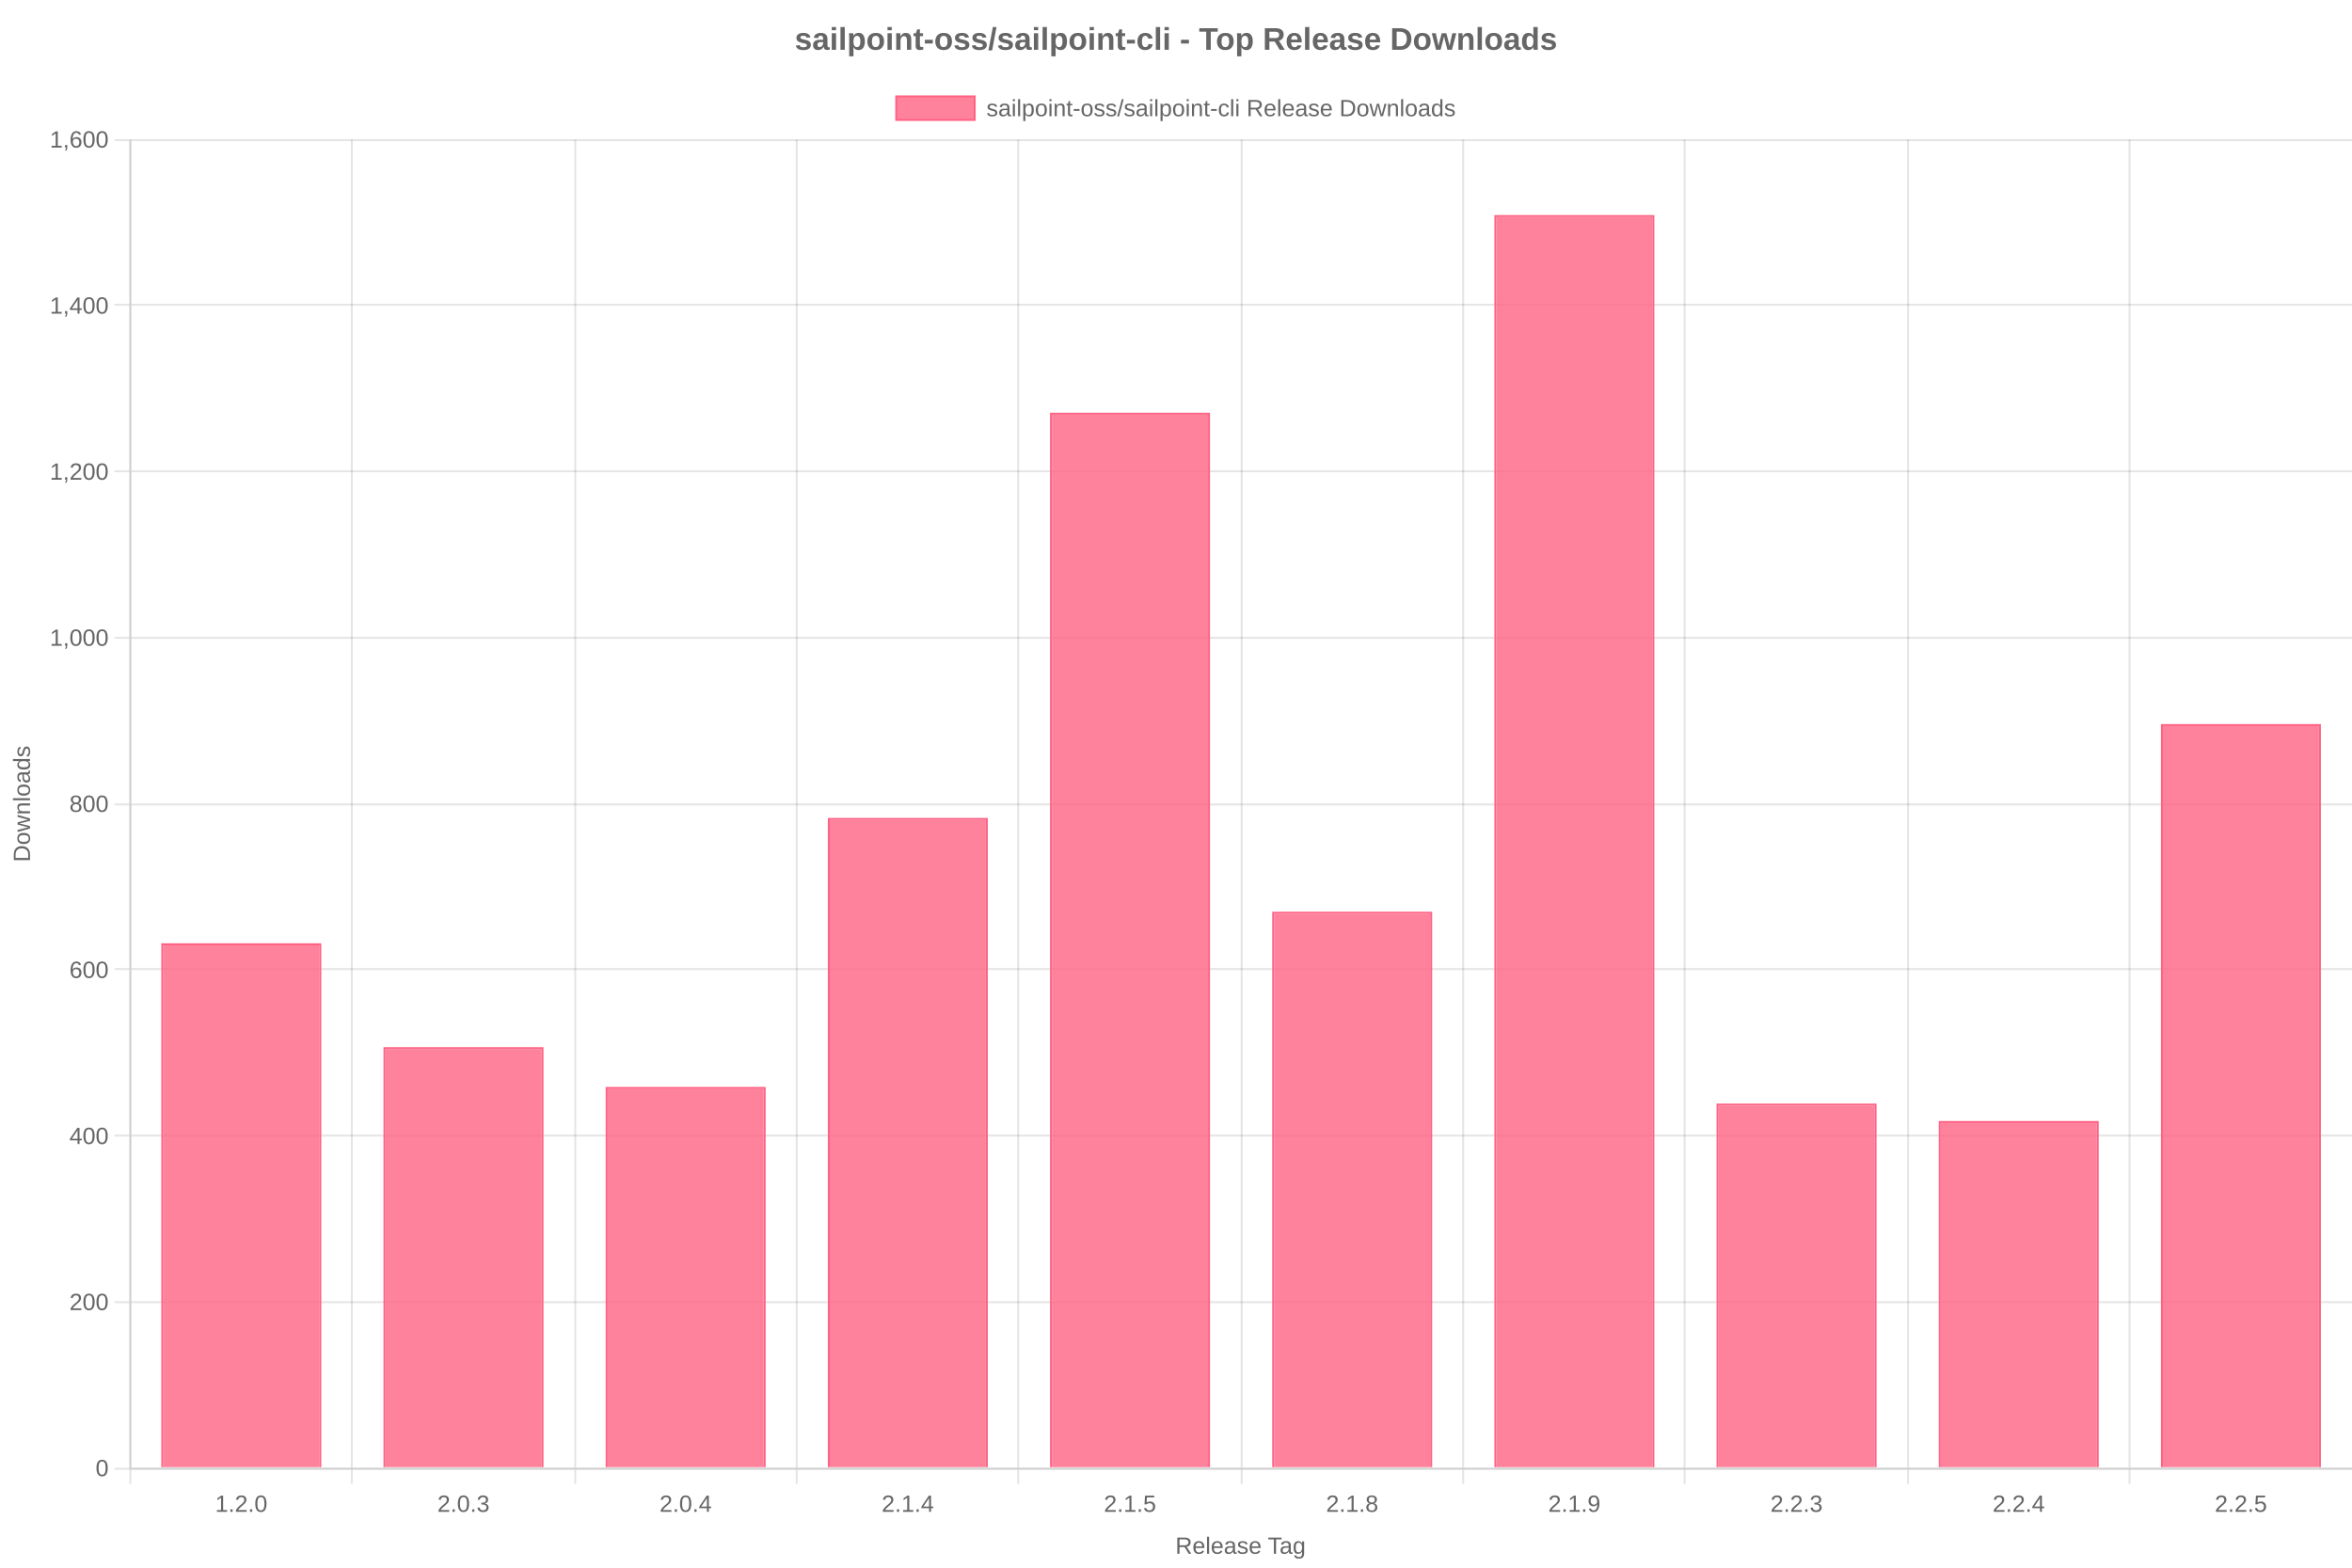 <?xml version="1.0" encoding="utf-8" ?>
<svg xmlns="http://www.w3.org/2000/svg" xmlns:xlink="http://www.w3.org/1999/xlink" width="1200" height="800">
	<rect fill="white" width="1200" height="800"/>
	<path fill="none" stroke="black" stroke-width="1" stroke-miterlimit="10" stroke-opacity="0.102" d="M66.5 71.2L66.5 749"/>
	<path fill="none" stroke="black" stroke-width="1" stroke-miterlimit="10" stroke-opacity="0.102" d="M66.5 750L66.5 757.2"/>
	<path fill="none" stroke="black" stroke-width="1" stroke-miterlimit="10" stroke-opacity="0.102" d="M179.5 71.2L179.5 749"/>
	<path fill="none" stroke="black" stroke-width="1" stroke-miterlimit="10" stroke-opacity="0.102" d="M179.5 750L179.5 757.2"/>
	<path fill="none" stroke="black" stroke-width="1" stroke-miterlimit="10" stroke-opacity="0.102" d="M293.5 71.2L293.5 749"/>
	<path fill="none" stroke="black" stroke-width="1" stroke-miterlimit="10" stroke-opacity="0.102" d="M293.5 750L293.5 757.2"/>
	<path fill="none" stroke="black" stroke-width="1" stroke-miterlimit="10" stroke-opacity="0.102" d="M406.5 71.2L406.5 749"/>
	<path fill="none" stroke="black" stroke-width="1" stroke-miterlimit="10" stroke-opacity="0.102" d="M406.5 750L406.5 757.2"/>
	<path fill="none" stroke="black" stroke-width="1" stroke-miterlimit="10" stroke-opacity="0.102" d="M519.5 71.2L519.5 749"/>
	<path fill="none" stroke="black" stroke-width="1" stroke-miterlimit="10" stroke-opacity="0.102" d="M519.5 750L519.5 757.2"/>
	<path fill="none" stroke="black" stroke-width="1" stroke-miterlimit="10" stroke-opacity="0.102" d="M633.5 71.2L633.5 749"/>
	<path fill="none" stroke="black" stroke-width="1" stroke-miterlimit="10" stroke-opacity="0.102" d="M633.5 750L633.5 757.2"/>
	<path fill="none" stroke="black" stroke-width="1" stroke-miterlimit="10" stroke-opacity="0.102" d="M746.5 71.2L746.5 749"/>
	<path fill="none" stroke="black" stroke-width="1" stroke-miterlimit="10" stroke-opacity="0.102" d="M746.5 750L746.5 757.2"/>
	<path fill="none" stroke="black" stroke-width="1" stroke-miterlimit="10" stroke-opacity="0.102" d="M859.5 71.2L859.5 749"/>
	<path fill="none" stroke="black" stroke-width="1" stroke-miterlimit="10" stroke-opacity="0.102" d="M859.5 750L859.5 757.2"/>
	<path fill="none" stroke="black" stroke-width="1" stroke-miterlimit="10" stroke-opacity="0.102" d="M973.5 71.2L973.5 749"/>
	<path fill="none" stroke="black" stroke-width="1" stroke-miterlimit="10" stroke-opacity="0.102" d="M973.5 750L973.5 757.2"/>
	<path fill="none" stroke="black" stroke-width="1" stroke-miterlimit="10" stroke-opacity="0.102" d="M1086.5 71.2L1086.5 749"/>
	<path fill="none" stroke="black" stroke-width="1" stroke-miterlimit="10" stroke-opacity="0.102" d="M1086.5 750L1086.5 757.2"/>
	<path fill="none" stroke="black" stroke-width="1" stroke-miterlimit="10" stroke-opacity="0.102" d="M1200.5 71.2L1200.5 749"/>
	<path fill="none" stroke="black" stroke-width="1" stroke-miterlimit="10" stroke-opacity="0.102" d="M1200.5 750L1200.5 757.2"/>
	<path fill="#666" transform="translate(633.215 788.8)" d="M-26.711 4.101L-28.855 0.673L-31.428 0.673L-31.428 4.101L-32.547 4.101L-32.547 -4.155L-28.662 -4.155Q-27.267 -4.155 -26.509 -3.531Q-25.75 -2.907 -25.75 -1.794Q-25.75 -0.874 -26.286 -0.247Q-26.822 0.38 -27.765 0.544L-25.422 4.101L-26.711 4.101ZM-26.875 -1.782Q-26.875 -2.503 -27.364 -2.881Q-27.853 -3.259 -28.773 -3.259L-31.428 -3.259L-31.428 -0.212L-28.726 -0.212Q-27.842 -0.212 -27.358 -0.625Q-26.875 -1.038 -26.875 -1.782ZM-23.248 1.153Q-23.248 2.243 -22.797 2.835Q-22.346 3.427 -21.478 3.427Q-20.793 3.427 -20.38 3.151Q-19.967 2.876 -19.82 2.454L-18.894 2.718Q-19.463 4.218 -21.478 4.218Q-22.885 4.218 -23.62 3.38Q-24.355 2.542 -24.355 0.89Q-24.355 -0.681 -23.62 -1.519Q-22.885 -2.356 -21.519 -2.356Q-18.724 -2.356 -18.724 1.013L-18.724 1.153L-23.248 1.153ZM-19.814 0.345Q-19.902 -0.657 -20.324 -1.117Q-20.746 -1.577 -21.537 -1.577Q-22.305 -1.577 -22.753 -1.064Q-23.201 -0.552 -23.236 0.345L-19.814 0.345ZM-17.383 4.101L-17.383 -4.595L-16.328 -4.595L-16.328 4.101L-17.383 4.101ZM-13.908 1.153Q-13.908 2.243 -13.457 2.835Q-13.006 3.427 -12.138 3.427Q-11.453 3.427 -11.04 3.151Q-10.627 2.876 -10.48 2.454L-9.555 2.718Q-10.123 4.218 -12.138 4.218Q-13.545 4.218 -14.28 3.38Q-15.015 2.542 -15.015 0.89Q-15.015 -0.681 -14.28 -1.519Q-13.545 -2.356 -12.18 -2.356Q-9.385 -2.356 -9.385 1.013L-9.385 1.153L-13.908 1.153ZM-10.474 0.345Q-10.562 -0.657 -10.984 -1.117Q-11.406 -1.577 -12.197 -1.577Q-12.965 -1.577 -13.413 -1.064Q-13.861 -0.552 -13.896 0.345L-10.474 0.345ZM-6.426 4.218Q-7.381 4.218 -7.861 3.714Q-8.342 3.21 -8.342 2.331Q-8.342 1.347 -7.694 0.819Q-7.047 0.292 -5.605 0.257L-4.181 0.233L-4.181 -0.112Q-4.181 -0.886 -4.51 -1.22Q-4.838 -1.554 -5.541 -1.554Q-6.25 -1.554 -6.572 -1.313Q-6.894 -1.073 -6.959 -0.546L-8.06 -0.646Q-7.791 -2.356 -5.517 -2.356Q-4.322 -2.356 -3.719 -1.809Q-3.115 -1.261 -3.115 -0.224L-3.115 2.507Q-3.115 2.976 -2.992 3.213Q-2.869 3.45 -2.523 3.45Q-2.371 3.45 -2.178 3.409L-2.178 4.065Q-2.576 4.159 -2.992 4.159Q-3.578 4.159 -3.845 3.852Q-4.111 3.544 -4.146 2.888L-4.181 2.888Q-4.586 3.614 -5.122 3.916Q-5.658 4.218 -6.426 4.218ZM-6.185 3.427Q-5.605 3.427 -5.154 3.163Q-4.703 2.899 -4.442 2.439Q-4.181 1.979 -4.181 1.493L-4.181 0.972L-5.336 0.995Q-6.08 1.007 -6.464 1.147Q-6.847 1.288 -7.053 1.581Q-7.258 1.874 -7.258 2.349Q-7.258 2.864 -6.979 3.146Q-6.701 3.427 -6.185 3.427ZM3.389 2.349Q3.389 3.245 2.712 3.731Q2.035 4.218 0.817 4.218Q-0.367 4.218 -1.009 3.828Q-1.65 3.438 -1.844 2.612L-0.912 2.431Q-0.777 2.94 -0.355 3.178Q0.067 3.415 0.817 3.415Q1.619 3.415 1.991 3.169Q2.363 2.923 2.363 2.431Q2.363 2.056 2.106 1.821Q1.848 1.587 1.274 1.435L0.518 1.235Q-0.39 1.001 -0.774 0.775Q-1.158 0.55 -1.375 0.228Q-1.592 -0.095 -1.592 -0.563Q-1.592 -1.431 -0.973 -1.885Q-0.355 -2.339 0.828 -2.339Q1.877 -2.339 2.495 -1.97Q3.113 -1.601 3.278 -0.786L2.328 -0.669Q2.24 -1.091 1.857 -1.316Q1.473 -1.542 0.828 -1.542Q0.113 -1.542 -0.226 -1.325Q-0.566 -1.108 -0.566 -0.669Q-0.566 -0.399 -0.426 -0.224Q-0.285 -0.048 -0.01 0.075Q0.266 0.198 1.151 0.415Q1.988 0.626 2.358 0.805Q2.727 0.983 2.941 1.2Q3.154 1.417 3.272 1.701Q3.389 1.985 3.389 2.349ZM5.44 1.153Q5.44 2.243 5.891 2.835Q6.342 3.427 7.209 3.427Q7.895 3.427 8.308 3.151Q8.721 2.876 8.867 2.454L9.793 2.718Q9.225 4.218 7.209 4.218Q5.803 4.218 5.068 3.38Q4.332 2.542 4.332 0.89Q4.332 -0.681 5.068 -1.519Q5.803 -2.356 7.168 -2.356Q9.963 -2.356 9.963 1.013L9.963 1.153L5.44 1.153ZM8.873 0.345Q8.785 -0.657 8.363 -1.117Q7.942 -1.577 7.151 -1.577Q6.383 -1.577 5.935 -1.064Q5.487 -0.552 5.451 0.345L8.873 0.345ZM17.832 -3.241L17.832 4.101L16.719 4.101L16.719 -3.241L13.883 -3.241L13.883 -4.155L20.668 -4.155L20.668 -3.241L17.832 -3.241ZM22.039 4.218Q21.084 4.218 20.604 3.714Q20.123 3.21 20.123 2.331Q20.123 1.347 20.771 0.819Q21.418 0.292 22.86 0.257L24.283 0.233L24.283 -0.112Q24.283 -0.886 23.955 -1.22Q23.627 -1.554 22.924 -1.554Q22.215 -1.554 21.893 -1.313Q21.57 -1.073 21.506 -0.546L20.404 -0.646Q20.674 -2.356 22.947 -2.356Q24.143 -2.356 24.746 -1.809Q25.35 -1.261 25.35 -0.224L25.35 2.507Q25.35 2.976 25.473 3.213Q25.596 3.45 25.942 3.45Q26.094 3.45 26.287 3.409L26.287 4.065Q25.889 4.159 25.473 4.159Q24.887 4.159 24.62 3.852Q24.354 3.544 24.319 2.888L24.283 2.888Q23.879 3.614 23.343 3.916Q22.807 4.218 22.039 4.218ZM22.279 3.427Q22.86 3.427 23.311 3.163Q23.762 2.899 24.023 2.439Q24.283 1.979 24.283 1.493L24.283 0.972L23.129 0.995Q22.385 1.007 22.001 1.147Q21.617 1.288 21.412 1.581Q21.207 1.874 21.207 2.349Q21.207 2.864 21.486 3.146Q21.764 3.427 22.279 3.427ZM29.498 6.591Q28.461 6.591 27.846 6.184Q27.231 5.776 27.055 5.026L28.115 4.874Q28.221 5.313 28.581 5.551Q28.942 5.788 29.528 5.788Q31.104 5.788 31.104 3.942L31.104 2.923L31.092 2.923Q30.793 3.532 30.272 3.84Q29.75 4.147 29.053 4.147Q27.887 4.147 27.339 3.374Q26.791 2.601 26.791 0.942Q26.791 -0.739 27.38 -1.539Q27.969 -2.339 29.17 -2.339Q29.844 -2.339 30.339 -2.031Q30.834 -1.724 31.104 -1.155L31.115 -1.155Q31.115 -1.331 31.139 -1.765Q31.162 -2.198 31.186 -2.239L32.188 -2.239Q32.153 -1.923 32.153 -0.927L32.153 3.919Q32.153 6.591 29.498 6.591ZM31.104 0.931Q31.104 0.157 30.893 -0.402Q30.682 -0.962 30.298 -1.258Q29.914 -1.554 29.428 -1.554Q28.619 -1.554 28.25 -0.968Q27.881 -0.382 27.881 0.931Q27.881 2.231 28.227 2.8Q28.572 3.368 29.41 3.368Q29.908 3.368 30.295 3.075Q30.682 2.782 30.893 2.234Q31.104 1.687 31.104 0.931Z"/>
	<path fill="none" stroke="black" stroke-width="1" stroke-miterlimit="10" stroke-opacity="0.102" d="M67 749.5L1200 749.5"/>
	<path fill="none" stroke="black" stroke-width="1" stroke-miterlimit="10" stroke-opacity="0.102" d="M58.43 749.5L66 749.5"/>
	<path fill="none" stroke="black" stroke-width="1" stroke-miterlimit="10" stroke-opacity="0.102" d="M67 664.5L1200 664.5"/>
	<path fill="none" stroke="black" stroke-width="1" stroke-miterlimit="10" stroke-opacity="0.102" d="M58.43 664.5L66 664.5"/>
	<path fill="none" stroke="black" stroke-width="1" stroke-miterlimit="10" stroke-opacity="0.102" d="M67 579.5L1200 579.5"/>
	<path fill="none" stroke="black" stroke-width="1" stroke-miterlimit="10" stroke-opacity="0.102" d="M58.43 579.5L66 579.5"/>
	<path fill="none" stroke="black" stroke-width="1" stroke-miterlimit="10" stroke-opacity="0.102" d="M67 494.5L1200 494.5"/>
	<path fill="none" stroke="black" stroke-width="1" stroke-miterlimit="10" stroke-opacity="0.102" d="M58.43 494.5L66 494.5"/>
	<path fill="none" stroke="black" stroke-width="1" stroke-miterlimit="10" stroke-opacity="0.102" d="M67 410.5L1200 410.5"/>
	<path fill="none" stroke="black" stroke-width="1" stroke-miterlimit="10" stroke-opacity="0.102" d="M58.43 410.5L66 410.5"/>
	<path fill="none" stroke="black" stroke-width="1" stroke-miterlimit="10" stroke-opacity="0.102" d="M67 325.5L1200 325.5"/>
	<path fill="none" stroke="black" stroke-width="1" stroke-miterlimit="10" stroke-opacity="0.102" d="M58.43 325.5L66 325.5"/>
	<path fill="none" stroke="black" stroke-width="1" stroke-miterlimit="10" stroke-opacity="0.102" d="M67 240.5L1200 240.5"/>
	<path fill="none" stroke="black" stroke-width="1" stroke-miterlimit="10" stroke-opacity="0.102" d="M58.43 240.5L66 240.5"/>
	<path fill="none" stroke="black" stroke-width="1" stroke-miterlimit="10" stroke-opacity="0.102" d="M67 155.5L1200 155.5"/>
	<path fill="none" stroke="black" stroke-width="1" stroke-miterlimit="10" stroke-opacity="0.102" d="M58.43 155.5L66 155.5"/>
	<path fill="none" stroke="black" stroke-width="1" stroke-miterlimit="10" stroke-opacity="0.102" d="M67 71.5L1200 71.5"/>
	<path fill="none" stroke="black" stroke-width="1" stroke-miterlimit="10" stroke-opacity="0.102" d="M58.43 71.5L66 71.5"/>
	<path fill="#666" transform="matrix(0 -1 1 0 11.2 410.2)" d="M-21.592 -0.112Q-21.592 1.165 -22.09 2.123Q-22.588 3.081 -23.502 3.591Q-24.416 4.101 -25.611 4.101L-28.699 4.101L-28.699 -4.155L-25.969 -4.155Q-23.871 -4.155 -22.731 -3.104Q-21.592 -2.052 -21.592 -0.112ZM-22.717 -0.112Q-22.717 -1.647 -23.558 -2.453Q-24.398 -3.259 -25.992 -3.259L-27.58 -3.259L-27.58 3.204L-25.74 3.204Q-24.832 3.204 -24.144 2.806Q-23.455 2.407 -23.086 1.657Q-22.717 0.907 -22.717 -0.112ZM-14.848 0.925Q-14.848 2.589 -15.58 3.403Q-16.312 4.218 -17.707 4.218Q-19.096 4.218 -19.805 3.371Q-20.514 2.524 -20.514 0.925Q-20.514 -2.356 -17.672 -2.356Q-16.219 -2.356 -15.533 -1.557Q-14.848 -0.757 -14.848 0.925ZM-15.955 0.925Q-15.955 -0.388 -16.345 -0.982Q-16.734 -1.577 -17.654 -1.577Q-18.58 -1.577 -18.993 -0.971Q-19.406 -0.364 -19.406 0.925Q-19.406 2.179 -18.999 2.809Q-18.592 3.438 -17.719 3.438Q-16.77 3.438 -16.362 2.829Q-15.955 2.22 -15.955 0.925ZM-7.465 4.101L-8.689 4.101L-9.797 -0.382L-10.008 -1.372Q-10.061 -1.108 -10.172 -0.613Q-10.283 -0.118 -11.367 4.101L-12.586 4.101L-14.361 -2.239L-13.318 -2.239L-12.246 2.067Q-12.205 2.208 -11.994 3.228L-11.895 2.794L-10.57 -2.239L-9.439 -2.239L-8.332 2.114L-8.062 3.228L-7.881 2.413L-6.68 -2.239L-5.648 -2.239L-7.465 4.101ZM-0.844 4.101L-0.844 0.081Q-0.844 -0.546 -0.967 -0.892Q-1.09 -1.237 -1.359 -1.39Q-1.629 -1.542 -2.15 -1.542Q-2.912 -1.542 -3.352 -1.021Q-3.791 -0.499 -3.791 0.427L-3.791 4.101L-4.846 4.101L-4.846 -0.886Q-4.846 -1.993 -4.881 -2.239L-3.885 -2.239Q-3.879 -2.21 -3.873 -2.081Q-3.867 -1.952 -3.858 -1.785Q-3.85 -1.618 -3.838 -1.155L-3.82 -1.155Q-3.457 -1.812 -2.979 -2.084Q-2.502 -2.356 -1.793 -2.356Q-0.75 -2.356 -0.267 -1.838Q0.217 -1.319 0.217 -0.124L0.217 4.101L-0.844 4.101ZM1.805 4.101L1.805 -4.595L2.859 -4.595L2.859 4.101L1.805 4.101ZM9.832 0.925Q9.832 2.589 9.1 3.403Q8.367 4.218 6.973 4.218Q5.584 4.218 4.875 3.371Q4.166 2.524 4.166 0.925Q4.166 -2.356 7.008 -2.356Q8.461 -2.356 9.146 -1.557Q9.832 -0.757 9.832 0.925ZM8.725 0.925Q8.725 -0.388 8.335 -0.982Q7.945 -1.577 7.025 -1.577Q6.1 -1.577 5.687 -0.971Q5.273 -0.364 5.273 0.925Q5.273 2.179 5.681 2.809Q6.088 3.438 6.961 3.438Q7.91 3.438 8.317 2.829Q8.725 2.22 8.725 0.925ZM12.762 4.218Q11.807 4.218 11.326 3.714Q10.846 3.21 10.846 2.331Q10.846 1.347 11.493 0.819Q12.141 0.292 13.582 0.257L15.006 0.233L15.006 -0.112Q15.006 -0.886 14.678 -1.22Q14.35 -1.554 13.646 -1.554Q12.938 -1.554 12.615 -1.313Q12.293 -1.073 12.229 -0.546L11.127 -0.646Q11.396 -2.356 13.67 -2.356Q14.865 -2.356 15.469 -1.809Q16.072 -1.261 16.072 -0.224L16.072 2.507Q16.072 2.976 16.195 3.213Q16.318 3.45 16.664 3.45Q16.816 3.45 17.01 3.409L17.01 4.065Q16.611 4.159 16.195 4.159Q15.609 4.159 15.343 3.852Q15.076 3.544 15.041 2.888L15.006 2.888Q14.602 3.614 14.065 3.916Q13.529 4.218 12.762 4.218ZM13.002 3.427Q13.582 3.427 14.033 3.163Q14.484 2.899 14.745 2.439Q15.006 1.979 15.006 1.493L15.006 0.972L13.852 0.995Q13.107 1.007 12.724 1.147Q12.34 1.288 12.135 1.581Q11.93 1.874 11.93 2.349Q11.93 2.864 12.208 3.146Q12.486 3.427 13.002 3.427ZM21.82 3.081Q21.527 3.69 21.044 3.954Q20.561 4.218 19.846 4.218Q18.645 4.218 18.079 3.409Q17.514 2.601 17.514 0.96Q17.514 -2.356 19.846 -2.356Q20.566 -2.356 21.047 -2.093Q21.527 -1.829 21.82 -1.255L21.832 -1.255L21.82 -1.964L21.82 -4.595L22.875 -4.595L22.875 2.794Q22.875 3.784 22.91 4.101L21.902 4.101Q21.885 4.007 21.864 3.667Q21.844 3.327 21.844 3.081L21.82 3.081ZM18.621 0.925Q18.621 2.255 18.973 2.829Q19.324 3.403 20.115 3.403Q21.012 3.403 21.416 2.782Q21.82 2.161 21.82 0.854Q21.82 -0.405 21.416 -0.991Q21.012 -1.577 20.127 -1.577Q19.33 -1.577 18.976 -0.988Q18.621 -0.399 18.621 0.925ZM29.25 2.349Q29.25 3.245 28.573 3.731Q27.896 4.218 26.678 4.218Q25.494 4.218 24.853 3.828Q24.211 3.438 24.018 2.612L24.949 2.431Q25.084 2.94 25.506 3.178Q25.928 3.415 26.678 3.415Q27.48 3.415 27.853 3.169Q28.225 2.923 28.225 2.431Q28.225 2.056 27.967 1.821Q27.709 1.587 27.135 1.435L26.379 1.235Q25.471 1.001 25.087 0.775Q24.703 0.55 24.486 0.228Q24.27 -0.095 24.27 -0.563Q24.27 -1.431 24.888 -1.885Q25.506 -2.339 26.689 -2.339Q27.738 -2.339 28.356 -1.97Q28.975 -1.601 29.139 -0.786L28.189 -0.669Q28.102 -1.091 27.718 -1.316Q27.334 -1.542 26.689 -1.542Q25.975 -1.542 25.635 -1.325Q25.295 -1.108 25.295 -0.669Q25.295 -0.399 25.436 -0.224Q25.576 -0.048 25.852 0.075Q26.127 0.198 27.012 0.415Q27.85 0.626 28.219 0.805Q28.588 0.983 28.802 1.2Q29.016 1.417 29.133 1.701Q29.25 1.985 29.25 2.349Z"/>
	<clipPath id="cl_106">
		<rect y="39.2" width="1200" height="32"/>
	</clipPath>
	<g clip-path="url(#cl_106)">
		<path fill="#FF6384" fill-opacity="0.8" d="M457.275 49.2L497.275 49.2L497.275 61.2L457.275 61.2L457.275 49.2Z"/>
		<path fill="none" stroke="#FF6384" stroke-width="1" stroke-miterlimit="10" d="M457.275 49.2L497.275 49.2L497.275 61.2L457.275 61.2L457.275 49.2Z"/>
	</g>
	<clipPath id="cl_107">
		<rect y="39.2" width="1200" height="32"/>
	</clipPath>
	<g clip-path="url(#cl_107)">
		<path fill="#666" d="M508.841 57.549Q508.841 58.445 508.165 58.931Q507.488 59.418 506.269 59.418Q505.086 59.418 504.444 59.028Q503.802 58.638 503.609 57.812L504.541 57.631Q504.675 58.14 505.097 58.378Q505.519 58.615 506.269 58.615Q507.072 58.615 507.444 58.369Q507.816 58.123 507.816 57.631Q507.816 57.256 507.558 57.021Q507.3 56.787 506.726 56.635L505.97 56.435Q505.062 56.201 504.678 55.975Q504.295 55.75 504.078 55.428Q503.861 55.105 503.861 54.637Q503.861 53.769 504.479 53.315Q505.097 52.861 506.281 52.861Q507.33 52.861 507.948 53.23Q508.566 53.599 508.73 54.414L507.781 54.531Q507.693 54.109 507.309 53.884Q506.925 53.658 506.281 53.658Q505.566 53.658 505.226 53.875Q504.886 54.092 504.886 54.531Q504.886 54.801 505.027 54.976Q505.168 55.152 505.443 55.275Q505.718 55.398 506.603 55.615Q507.441 55.826 507.81 56.005Q508.179 56.183 508.393 56.4Q508.607 56.617 508.724 56.901Q508.841 57.185 508.841 57.549ZM511.701 59.418Q510.746 59.418 510.265 58.914Q509.785 58.41 509.785 57.531Q509.785 56.547 510.432 56.019Q511.08 55.492 512.521 55.457L513.945 55.433L513.945 55.088Q513.945 54.314 513.617 53.98Q513.289 53.646 512.586 53.646Q511.877 53.646 511.554 53.887Q511.232 54.127 511.168 54.654L510.066 54.554Q510.336 52.844 512.609 52.844Q513.804 52.844 514.408 53.391Q515.011 53.939 515.011 54.976L515.011 57.707Q515.011 58.176 515.134 58.413Q515.257 58.65 515.603 58.65Q515.755 58.65 515.949 58.609L515.949 59.265Q515.55 59.359 515.134 59.359Q514.548 59.359 514.282 59.052Q514.015 58.744 513.98 58.088L513.945 58.088Q513.541 58.814 513.005 59.116Q512.468 59.418 511.701 59.418ZM511.941 58.627Q512.521 58.627 512.972 58.363Q513.423 58.099 513.684 57.639Q513.945 57.179 513.945 56.693L513.945 56.172L512.791 56.195Q512.047 56.207 511.663 56.347Q511.279 56.488 511.074 56.781Q510.869 57.074 510.869 57.549Q510.869 58.064 511.147 58.346Q511.425 58.627 511.941 58.627ZM516.752 51.613L516.752 50.605L517.806 50.605L517.806 51.613L516.752 51.613ZM516.752 59.301L516.752 52.961L517.806 52.961L517.806 59.301L516.752 59.301ZM519.423 59.301L519.423 50.605L520.478 50.605L520.478 59.301L519.423 59.301ZM527.451 56.101Q527.451 59.418 525.119 59.418Q523.654 59.418 523.15 58.316L523.121 58.316Q523.144 58.363 523.144 59.312L523.144 61.791L522.089 61.791L522.089 54.256Q522.089 53.277 522.054 52.961L523.074 52.961Q523.08 52.984 523.091 53.128Q523.103 53.271 523.118 53.57Q523.132 53.869 523.132 53.98L523.156 53.98Q523.437 53.394 523.9 53.122Q524.363 52.849 525.119 52.849Q526.291 52.849 526.871 53.635Q527.451 54.42 527.451 56.101ZM526.343 56.125Q526.343 54.801 525.986 54.232Q525.629 53.664 524.849 53.664Q524.222 53.664 523.868 53.928Q523.513 54.191 523.329 54.751Q523.144 55.31 523.144 56.207Q523.144 57.455 523.543 58.047Q523.941 58.638 524.838 58.638Q525.623 58.638 525.983 58.061Q526.343 57.484 526.343 56.125ZM534.125 56.125Q534.125 57.789 533.392 58.603Q532.66 59.418 531.265 59.418Q529.877 59.418 529.168 58.571Q528.459 57.724 528.459 56.125Q528.459 52.844 531.3 52.844Q532.754 52.844 533.439 53.643Q534.125 54.443 534.125 56.125ZM533.017 56.125Q533.017 54.812 532.628 54.218Q532.238 53.623 531.318 53.623Q530.392 53.623 529.979 54.229Q529.566 54.836 529.566 56.125Q529.566 57.379 529.973 58.009Q530.38 58.638 531.254 58.638Q532.203 58.638 532.61 58.029Q533.017 57.42 533.017 56.125ZM535.431 51.613L535.431 50.605L536.486 50.605L536.486 51.613L535.431 51.613ZM535.431 59.301L535.431 52.961L536.486 52.961L536.486 59.301L535.431 59.301ZM542.129 59.301L542.129 55.281Q542.129 54.654 542.005 54.308Q541.882 53.963 541.613 53.81Q541.343 53.658 540.822 53.658Q540.06 53.658 539.621 54.179Q539.181 54.701 539.181 55.627L539.181 59.301L538.127 59.301L538.127 54.314Q538.127 53.207 538.091 52.961L539.088 52.961Q539.093 52.99 539.099 53.119Q539.105 53.248 539.114 53.415Q539.123 53.582 539.134 54.045L539.152 54.045Q539.515 53.388 539.993 53.116Q540.47 52.844 541.179 52.844Q542.222 52.844 542.706 53.362Q543.189 53.881 543.189 55.076L543.189 59.301L542.129 59.301ZM547.214 59.254Q546.693 59.394 546.148 59.394Q544.882 59.394 544.882 57.959L544.882 53.728L544.15 53.728L544.15 52.961L544.923 52.961L545.234 51.543L545.937 51.543L545.937 52.961L547.109 52.961L547.109 53.728L545.937 53.728L545.937 57.73Q545.937 58.187 546.087 58.372Q546.236 58.556 546.605 58.556Q546.816 58.556 547.214 58.474L547.214 59.254ZM547.836 56.582L547.836 55.644L550.765 55.644L550.765 56.582L547.836 56.582ZM557.468 56.125Q557.468 57.789 556.736 58.603Q556.004 59.418 554.609 59.418Q553.22 59.418 552.511 58.571Q551.802 57.724 551.802 56.125Q551.802 52.844 554.644 52.844Q556.097 52.844 556.783 53.643Q557.468 54.443 557.468 56.125ZM556.361 56.125Q556.361 54.812 555.971 54.218Q555.582 53.623 554.662 53.623Q553.736 53.623 553.323 54.229Q552.91 54.836 552.91 56.125Q552.91 57.379 553.317 58.009Q553.724 58.638 554.597 58.638Q555.547 58.638 555.954 58.029Q556.361 57.42 556.361 56.125ZM563.539 57.549Q563.539 58.445 562.862 58.931Q562.185 59.418 560.966 59.418Q559.783 59.418 559.141 59.028Q558.5 58.638 558.306 57.812L559.238 57.631Q559.373 58.14 559.795 58.378Q560.216 58.615 560.966 58.615Q561.769 58.615 562.141 58.369Q562.513 58.123 562.513 57.631Q562.513 57.256 562.255 57.021Q561.998 56.787 561.423 56.635L560.668 56.435Q559.759 56.201 559.376 55.975Q558.992 55.75 558.775 55.428Q558.558 55.105 558.558 54.637Q558.558 53.769 559.176 53.315Q559.795 52.861 560.978 52.861Q562.027 52.861 562.645 53.23Q563.263 53.599 563.427 54.414L562.478 54.531Q562.39 54.109 562.006 53.884Q561.623 53.658 560.978 53.658Q560.263 53.658 559.923 53.875Q559.584 54.092 559.584 54.531Q559.584 54.801 559.724 54.976Q559.865 55.152 560.14 55.275Q560.416 55.398 561.3 55.615Q562.138 55.826 562.507 56.005Q562.877 56.183 563.09 56.4Q563.304 56.617 563.422 56.901Q563.539 57.185 563.539 57.549ZM569.539 57.549Q569.539 58.445 568.862 58.931Q568.185 59.418 566.966 59.418Q565.783 59.418 565.141 59.028Q564.5 58.638 564.306 57.812L565.238 57.631Q565.373 58.14 565.795 58.378Q566.216 58.615 566.966 58.615Q567.769 58.615 568.141 58.369Q568.513 58.123 568.513 57.631Q568.513 57.256 568.255 57.021Q567.998 56.787 567.423 56.635L566.668 56.435Q565.759 56.201 565.376 55.975Q564.992 55.75 564.775 55.428Q564.558 55.105 564.558 54.637Q564.558 53.769 565.176 53.315Q565.795 52.861 566.978 52.861Q568.027 52.861 568.645 53.23Q569.263 53.599 569.427 54.414L568.478 54.531Q568.39 54.109 568.006 53.884Q567.623 53.658 566.978 53.658Q566.263 53.658 565.923 53.875Q565.584 54.092 565.584 54.531Q565.584 54.801 565.724 54.976Q565.865 55.152 566.14 55.275Q566.416 55.398 567.3 55.615Q568.138 55.826 568.507 56.005Q568.877 56.183 569.09 56.4Q569.304 56.617 569.422 56.901Q569.539 57.185 569.539 57.549ZM569.972 59.418L572.38 50.605L573.306 50.605L570.922 59.418L569.972 59.418ZM578.873 57.549Q578.873 58.445 578.196 58.931Q577.519 59.418 576.3 59.418Q575.117 59.418 574.475 59.028Q573.834 58.638 573.64 57.812L574.572 57.631Q574.707 58.14 575.129 58.378Q575.55 58.615 576.3 58.615Q577.103 58.615 577.475 58.369Q577.847 58.123 577.847 57.631Q577.847 57.256 577.589 57.021Q577.332 56.787 576.757 56.635L576.002 56.435Q575.093 56.201 574.71 55.975Q574.326 55.75 574.109 55.428Q573.892 55.105 573.892 54.637Q573.892 53.769 574.51 53.315Q575.129 52.861 576.312 52.861Q577.361 52.861 577.979 53.23Q578.597 53.599 578.761 54.414L577.812 54.531Q577.724 54.109 577.34 53.884Q576.957 53.658 576.312 53.658Q575.597 53.658 575.257 53.875Q574.918 54.092 574.918 54.531Q574.918 54.801 575.058 54.976Q575.199 55.152 575.474 55.275Q575.75 55.398 576.634 55.615Q577.472 55.826 577.841 56.005Q578.211 56.183 578.424 56.4Q578.638 56.617 578.755 56.901Q578.873 57.185 578.873 57.549ZM581.732 59.418Q580.777 59.418 580.297 58.914Q579.816 58.41 579.816 57.531Q579.816 56.547 580.463 56.019Q581.111 55.492 582.552 55.457L583.976 55.433L583.976 55.088Q583.976 54.314 583.648 53.98Q583.32 53.646 582.617 53.646Q581.908 53.646 581.586 53.887Q581.263 54.127 581.199 54.654L580.097 54.554Q580.367 52.844 582.64 52.844Q583.836 52.844 584.439 53.391Q585.043 53.939 585.043 54.976L585.043 57.707Q585.043 58.176 585.166 58.413Q585.289 58.65 585.634 58.65Q585.787 58.65 585.98 58.609L585.98 59.265Q585.582 59.359 585.166 59.359Q584.58 59.359 584.313 59.052Q584.047 58.744 584.011 58.088L583.976 58.088Q583.572 58.814 583.036 59.116Q582.5 59.418 581.732 59.418ZM581.972 58.627Q582.552 58.627 583.004 58.363Q583.455 58.099 583.715 57.639Q583.976 57.179 583.976 56.693L583.976 56.172L582.822 56.195Q582.078 56.207 581.694 56.347Q581.31 56.488 581.105 56.781Q580.9 57.074 580.9 57.549Q580.9 58.064 581.178 58.346Q581.457 58.627 581.972 58.627ZM586.783 51.613L586.783 50.605L587.838 50.605L587.838 51.613L586.783 51.613ZM586.783 59.301L586.783 52.961L587.838 52.961L587.838 59.301L586.783 59.301ZM589.455 59.301L589.455 50.605L590.509 50.605L590.509 59.301L589.455 59.301ZM597.482 56.101Q597.482 59.418 595.15 59.418Q593.685 59.418 593.181 58.316L593.152 58.316Q593.175 58.363 593.175 59.312L593.175 61.791L592.121 61.791L592.121 54.256Q592.121 53.277 592.086 52.961L593.105 52.961Q593.111 52.984 593.123 53.128Q593.134 53.271 593.149 53.57Q593.164 53.869 593.164 53.98L593.187 53.98Q593.468 53.394 593.931 53.122Q594.394 52.849 595.15 52.849Q596.322 52.849 596.902 53.635Q597.482 54.42 597.482 56.101ZM596.375 56.125Q596.375 54.801 596.017 54.232Q595.66 53.664 594.88 53.664Q594.254 53.664 593.899 53.928Q593.545 54.191 593.36 54.751Q593.175 55.31 593.175 56.207Q593.175 57.455 593.574 58.047Q593.972 58.638 594.869 58.638Q595.654 58.638 596.014 58.061Q596.375 57.484 596.375 56.125ZM604.156 56.125Q604.156 57.789 603.423 58.603Q602.691 59.418 601.297 59.418Q599.908 59.418 599.199 58.571Q598.49 57.724 598.49 56.125Q598.49 52.844 601.332 52.844Q602.785 52.844 603.47 53.643Q604.156 54.443 604.156 56.125ZM603.048 56.125Q603.048 54.812 602.659 54.218Q602.269 53.623 601.349 53.623Q600.423 53.623 600.01 54.229Q599.597 54.836 599.597 56.125Q599.597 57.379 600.005 58.009Q600.412 58.638 601.285 58.638Q602.234 58.638 602.641 58.029Q603.048 57.42 603.048 56.125ZM605.463 51.613L605.463 50.605L606.517 50.605L606.517 51.613L605.463 51.613ZM605.463 59.301L605.463 52.961L606.517 52.961L606.517 59.301L605.463 59.301ZM612.16 59.301L612.16 55.281Q612.16 54.654 612.037 54.308Q611.914 53.963 611.644 53.81Q611.375 53.658 610.853 53.658Q610.091 53.658 609.652 54.179Q609.213 54.701 609.213 55.627L609.213 59.301L608.158 59.301L608.158 54.314Q608.158 53.207 608.123 52.961L609.119 52.961Q609.125 52.99 609.13 53.119Q609.136 53.248 609.145 53.415Q609.154 53.582 609.166 54.045L609.183 54.045Q609.547 53.388 610.024 53.116Q610.502 52.844 611.211 52.844Q612.254 52.844 612.737 53.362Q613.22 53.881 613.22 55.076L613.22 59.301L612.16 59.301ZM617.246 59.254Q616.724 59.394 616.179 59.394Q614.914 59.394 614.914 57.959L614.914 53.728L614.181 53.728L614.181 52.961L614.955 52.961L615.265 51.543L615.968 51.543L615.968 52.961L617.14 52.961L617.14 53.728L615.968 53.728L615.968 57.73Q615.968 58.187 616.118 58.372Q616.267 58.556 616.636 58.556Q616.847 58.556 617.246 58.474L617.246 59.254ZM617.867 56.582L617.867 55.644L620.797 55.644L620.797 56.582L617.867 56.582ZM622.941 56.101Q622.941 57.367 623.339 57.976Q623.738 58.586 624.541 58.586Q625.103 58.586 625.481 58.281Q625.859 57.976 625.947 57.344L627.013 57.414Q626.89 58.328 626.234 58.873Q625.578 59.418 624.57 59.418Q623.24 59.418 622.54 58.577Q621.839 57.736 621.839 56.125Q621.839 54.525 622.543 53.684Q623.246 52.844 624.558 52.844Q625.531 52.844 626.172 53.347Q626.814 53.851 626.978 54.736L625.894 54.818Q625.812 54.291 625.478 53.98Q625.144 53.67 624.529 53.67Q623.691 53.67 623.316 54.226Q622.941 54.783 622.941 56.101ZM628.138 59.301L628.138 50.605L629.193 50.605L629.193 59.301L628.138 59.301ZM630.798 51.613L630.798 50.605L631.853 50.605L631.853 51.613L630.798 51.613ZM630.798 59.301L630.798 52.961L631.853 52.961L631.853 59.301L630.798 59.301ZM642.816 59.301L640.672 55.873L638.099 55.873L638.099 59.301L636.98 59.301L636.98 51.045L640.865 51.045Q642.259 51.045 643.018 51.669Q643.777 52.293 643.777 53.406Q643.777 54.326 643.241 54.953Q642.705 55.58 641.761 55.744L644.105 59.301L642.816 59.301ZM642.652 53.418Q642.652 52.697 642.163 52.319Q641.673 51.941 640.754 51.941L638.099 51.941L638.099 54.988L640.8 54.988Q641.685 54.988 642.169 54.575Q642.652 54.162 642.652 53.418ZM646.279 56.353Q646.279 57.443 646.73 58.035Q647.181 58.627 648.048 58.627Q648.734 58.627 649.147 58.351Q649.56 58.076 649.707 57.654L650.632 57.918Q650.064 59.418 648.048 59.418Q646.642 59.418 645.907 58.58Q645.172 57.742 645.172 56.09Q645.172 54.519 645.907 53.681Q646.642 52.844 648.007 52.844Q650.802 52.844 650.802 56.213L650.802 56.353L646.279 56.353ZM649.713 55.545Q649.625 54.543 649.203 54.083Q648.781 53.623 647.99 53.623Q647.222 53.623 646.774 54.136Q646.326 54.648 646.291 55.545L649.713 55.545ZM652.144 59.301L652.144 50.605L653.199 50.605L653.199 59.301L652.144 59.301ZM655.619 56.353Q655.619 57.443 656.07 58.035Q656.521 58.627 657.388 58.627Q658.074 58.627 658.487 58.351Q658.9 58.076 659.047 57.654L659.972 57.918Q659.404 59.418 657.388 59.418Q655.982 59.418 655.247 58.58Q654.511 57.742 654.511 56.09Q654.511 54.519 655.247 53.681Q655.982 52.844 657.347 52.844Q660.142 52.844 660.142 56.213L660.142 56.353L655.619 56.353ZM659.052 55.545Q658.964 54.543 658.543 54.083Q658.121 53.623 657.33 53.623Q656.562 53.623 656.114 54.136Q655.666 54.648 655.63 55.545L659.052 55.545ZM663.101 59.418Q662.146 59.418 661.666 58.914Q661.185 58.41 661.185 57.531Q661.185 56.547 661.833 56.019Q662.48 55.492 663.922 55.457L665.345 55.433L665.345 55.088Q665.345 54.314 665.017 53.98Q664.689 53.646 663.986 53.646Q663.277 53.646 662.955 53.887Q662.632 54.127 662.568 54.654L661.466 54.554Q661.736 52.844 664.009 52.844Q665.205 52.844 665.808 53.391Q666.412 53.939 666.412 54.976L666.412 57.707Q666.412 58.176 666.535 58.413Q666.658 58.65 667.004 58.65Q667.156 58.65 667.349 58.609L667.349 59.265Q666.951 59.359 666.535 59.359Q665.949 59.359 665.682 59.052Q665.416 58.744 665.38 58.088L665.345 58.088Q664.941 58.814 664.405 59.116Q663.869 59.418 663.101 59.418ZM663.341 58.627Q663.922 58.627 664.373 58.363Q664.824 58.099 665.085 57.639Q665.345 57.179 665.345 56.693L665.345 56.172L664.191 56.195Q663.447 56.207 663.063 56.347Q662.679 56.488 662.474 56.781Q662.269 57.074 662.269 57.549Q662.269 58.064 662.547 58.346Q662.826 58.627 663.341 58.627ZM672.916 57.549Q672.916 58.445 672.239 58.931Q671.562 59.418 670.343 59.418Q669.16 59.418 668.518 59.028Q667.877 58.638 667.683 57.812L668.615 57.631Q668.75 58.14 669.172 58.378Q669.593 58.615 670.343 58.615Q671.146 58.615 671.518 58.369Q671.89 58.123 671.89 57.631Q671.89 57.256 671.632 57.021Q671.375 56.787 670.8 56.635L670.045 56.435Q669.136 56.201 668.753 55.975Q668.369 55.75 668.152 55.428Q667.935 55.105 667.935 54.637Q667.935 53.769 668.553 53.315Q669.172 52.861 670.355 52.861Q671.404 52.861 672.022 53.23Q672.64 53.599 672.804 54.414L671.855 54.531Q671.767 54.109 671.383 53.884Q671 53.658 670.355 53.658Q669.64 53.658 669.3 53.875Q668.961 54.092 668.961 54.531Q668.961 54.801 669.101 54.976Q669.242 55.152 669.517 55.275Q669.793 55.398 670.677 55.615Q671.515 55.826 671.884 56.005Q672.254 56.183 672.467 56.4Q672.681 56.617 672.798 56.901Q672.916 57.185 672.916 57.549ZM674.966 56.353Q674.966 57.443 675.418 58.035Q675.869 58.627 676.736 58.627Q677.422 58.627 677.835 58.351Q678.248 58.076 678.394 57.654L679.32 57.918Q678.752 59.418 676.736 59.418Q675.33 59.418 674.594 58.58Q673.859 57.742 673.859 56.09Q673.859 54.519 674.594 53.681Q675.33 52.844 676.695 52.844Q679.49 52.844 679.49 56.213L679.49 56.353L674.966 56.353ZM678.4 55.545Q678.312 54.543 677.89 54.083Q677.468 53.623 676.677 53.623Q675.91 53.623 675.462 54.136Q675.013 54.648 674.978 55.545L678.4 55.545ZM691.449 55.088Q691.449 56.365 690.951 57.323Q690.453 58.281 689.539 58.791Q688.625 59.301 687.429 59.301L684.341 59.301L684.341 51.045L687.072 51.045Q689.17 51.045 690.309 52.096Q691.449 53.148 691.449 55.088ZM690.324 55.088Q690.324 53.553 689.483 52.747Q688.642 51.941 687.048 51.941L685.461 51.941L685.461 58.404L687.3 58.404Q688.209 58.404 688.897 58.006Q689.586 57.607 689.955 56.857Q690.324 56.107 690.324 55.088ZM698.193 56.125Q698.193 57.789 697.461 58.603Q696.728 59.418 695.334 59.418Q693.945 59.418 693.236 58.571Q692.527 57.724 692.527 56.125Q692.527 52.844 695.369 52.844Q696.822 52.844 697.507 53.643Q698.193 54.443 698.193 56.125ZM697.086 56.125Q697.086 54.812 696.696 54.218Q696.306 53.623 695.386 53.623Q694.461 53.623 694.047 54.229Q693.634 54.836 693.634 56.125Q693.634 57.379 694.042 58.009Q694.449 58.638 695.322 58.638Q696.271 58.638 696.678 58.029Q697.086 57.42 697.086 56.125ZM705.576 59.301L704.351 59.301L703.244 54.818L703.033 53.828Q702.98 54.092 702.869 54.587Q702.757 55.082 701.673 59.301L700.455 59.301L698.679 52.961L699.722 52.961L700.795 57.267Q700.836 57.408 701.047 58.428L701.146 57.994L702.47 52.961L703.601 52.961L704.709 57.314L704.978 58.428L705.16 57.613L706.361 52.961L707.392 52.961L705.576 59.301ZM712.197 59.301L712.197 55.281Q712.197 54.654 712.074 54.308Q711.951 53.963 711.681 53.81Q711.412 53.658 710.89 53.658Q710.129 53.658 709.689 54.179Q709.25 54.701 709.25 55.627L709.25 59.301L708.195 59.301L708.195 54.314Q708.195 53.207 708.16 52.961L709.156 52.961Q709.162 52.99 709.168 53.119Q709.173 53.248 709.182 53.415Q709.191 53.582 709.203 54.045L709.22 54.045Q709.584 53.388 710.061 53.116Q710.539 52.844 711.248 52.844Q712.291 52.844 712.774 53.362Q713.257 53.881 713.257 55.076L713.257 59.301L712.197 59.301ZM714.845 59.301L714.845 50.605L715.9 50.605L715.9 59.301L714.845 59.301ZM722.873 56.125Q722.873 57.789 722.14 58.603Q721.408 59.418 720.013 59.418Q718.625 59.418 717.916 58.571Q717.207 57.724 717.207 56.125Q717.207 52.844 720.048 52.844Q721.502 52.844 722.187 53.643Q722.873 54.443 722.873 56.125ZM721.765 56.125Q721.765 54.812 721.376 54.218Q720.986 53.623 720.066 53.623Q719.14 53.623 718.727 54.229Q718.314 54.836 718.314 56.125Q718.314 57.379 718.721 58.009Q719.129 58.638 720.002 58.638Q720.951 58.638 721.358 58.029Q721.765 57.42 721.765 56.125ZM725.802 59.418Q724.847 59.418 724.367 58.914Q723.886 58.41 723.886 57.531Q723.886 56.547 724.534 56.019Q725.181 55.492 726.623 55.457L728.047 55.433L728.047 55.088Q728.047 54.314 727.718 53.98Q727.39 53.646 726.687 53.646Q725.978 53.646 725.656 53.887Q725.334 54.127 725.269 54.654L724.168 54.554Q724.437 52.844 726.711 52.844Q727.906 52.844 728.509 53.391Q729.113 53.939 729.113 54.976L729.113 57.707Q729.113 58.176 729.236 58.413Q729.359 58.65 729.705 58.65Q729.857 58.65 730.05 58.609L730.05 59.265Q729.652 59.359 729.236 59.359Q728.65 59.359 728.383 59.052Q728.117 58.744 728.082 58.088L728.047 58.088Q727.642 58.814 727.106 59.116Q726.57 59.418 725.802 59.418ZM726.043 58.627Q726.623 58.627 727.074 58.363Q727.525 58.099 727.786 57.639Q728.047 57.179 728.047 56.693L728.047 56.172L726.892 56.195Q726.148 56.207 725.764 56.347Q725.38 56.488 725.175 56.781Q724.97 57.074 724.97 57.549Q724.97 58.064 725.249 58.346Q725.527 58.627 726.043 58.627ZM734.861 58.281Q734.568 58.89 734.085 59.154Q733.601 59.418 732.886 59.418Q731.685 59.418 731.12 58.609Q730.554 57.801 730.554 56.16Q730.554 52.844 732.886 52.844Q733.607 52.844 734.088 53.107Q734.568 53.371 734.861 53.945L734.873 53.945L734.861 53.236L734.861 50.605L735.916 50.605L735.916 57.994Q735.916 58.984 735.951 59.301L734.943 59.301Q734.925 59.207 734.905 58.867Q734.884 58.527 734.884 58.281L734.861 58.281ZM731.662 56.125Q731.662 57.455 732.013 58.029Q732.365 58.603 733.156 58.603Q734.052 58.603 734.457 57.982Q734.861 57.361 734.861 56.054Q734.861 54.795 734.457 54.209Q734.052 53.623 733.168 53.623Q732.371 53.623 732.016 54.212Q731.662 54.801 731.662 56.125ZM742.291 57.549Q742.291 58.445 741.614 58.931Q740.937 59.418 739.718 59.418Q738.535 59.418 737.893 59.028Q737.252 58.638 737.058 57.812L737.99 57.631Q738.125 58.14 738.547 58.378Q738.968 58.615 739.718 58.615Q740.521 58.615 740.893 58.369Q741.265 58.123 741.265 57.631Q741.265 57.256 741.007 57.021Q740.75 56.787 740.175 56.635L739.42 56.435Q738.511 56.201 738.128 55.975Q737.744 55.75 737.527 55.428Q737.31 55.105 737.31 54.637Q737.31 53.769 737.928 53.315Q738.547 52.861 739.73 52.861Q740.779 52.861 741.397 53.23Q742.015 53.599 742.179 54.414L741.23 54.531Q741.142 54.109 740.758 53.884Q740.375 53.658 739.73 53.658Q739.015 53.658 738.675 53.875Q738.336 54.092 738.336 54.531Q738.336 54.801 738.476 54.976Q738.617 55.152 738.892 55.275Q739.168 55.398 740.052 55.615Q740.89 55.826 741.259 56.005Q741.629 56.183 741.842 56.4Q742.056 56.617 742.173 56.901Q742.291 57.185 742.291 57.549Z"/>
	</g>
	<path fill="#666" transform="translate(600 19.6)" d="M-186.305 3.332Q-186.305 4.559 -187.309 5.258Q-188.312 5.957 -190.086 5.957Q-191.828 5.957 -192.754 5.406Q-193.68 4.855 -193.984 3.691L-192.055 3.402Q-191.891 4.004 -191.488 4.254Q-191.086 4.504 -190.086 4.504Q-189.164 4.504 -188.742 4.27Q-188.32 4.035 -188.32 3.535Q-188.32 3.129 -188.66 2.891Q-189 2.652 -189.812 2.488Q-191.672 2.121 -192.32 1.805Q-192.969 1.488 -193.309 0.984Q-193.648 0.48 -193.648 -0.254Q-193.648 -1.465 -192.715 -2.141Q-191.781 -2.816 -190.07 -2.816Q-188.562 -2.816 -187.645 -2.23Q-186.727 -1.645 -186.5 -0.535L-188.445 -0.332Q-188.539 -0.848 -188.906 -1.102Q-189.273 -1.355 -190.07 -1.355Q-190.852 -1.355 -191.242 -1.156Q-191.633 -0.957 -191.633 -0.488Q-191.633 -0.121 -191.332 0.094Q-191.031 0.309 -190.32 0.449Q-189.328 0.652 -188.559 0.867Q-187.789 1.082 -187.324 1.379Q-186.859 1.676 -186.582 2.141Q-186.305 2.605 -186.305 3.332ZM-182.578 5.957Q-183.805 5.957 -184.492 5.289Q-185.18 4.621 -185.18 3.41Q-185.18 2.098 -184.324 1.41Q-183.469 0.723 -181.844 0.707L-180.023 0.676L-180.023 0.246Q-180.023 -0.582 -180.312 -0.984Q-180.602 -1.387 -181.258 -1.387Q-181.867 -1.387 -182.152 -1.109Q-182.438 -0.832 -182.508 -0.191L-184.797 -0.301Q-184.586 -1.535 -183.668 -2.172Q-182.75 -2.809 -181.164 -2.809Q-179.562 -2.809 -178.695 -2.02Q-177.828 -1.23 -177.828 0.223L-177.828 3.301Q-177.828 4.012 -177.668 4.281Q-177.508 4.551 -177.133 4.551Q-176.883 4.551 -176.648 4.504L-176.648 5.691Q-176.844 5.738 -177 5.777Q-177.156 5.816 -177.312 5.84Q-177.469 5.863 -177.645 5.879Q-177.82 5.895 -178.055 5.895Q-178.883 5.895 -179.277 5.488Q-179.672 5.082 -179.75 4.293L-179.797 4.293Q-180.719 5.957 -182.578 5.957ZM-180.023 1.887L-181.148 1.902Q-181.914 1.934 -182.234 2.07Q-182.555 2.207 -182.723 2.488Q-182.891 2.77 -182.891 3.238Q-182.891 3.84 -182.613 4.133Q-182.336 4.426 -181.875 4.426Q-181.359 4.426 -180.934 4.145Q-180.508 3.863 -180.266 3.367Q-180.023 2.871 -180.023 2.316L-180.023 1.887ZM-175.633 -4.176L-175.633 -5.793L-173.438 -5.793L-173.438 -4.176L-175.633 -4.176ZM-175.633 5.801L-175.633 -2.652L-173.438 -2.652L-173.438 5.801L-175.633 5.801ZM-171.188 5.801L-171.188 -5.793L-168.992 -5.793L-168.992 5.801L-171.188 5.801ZM-158.742 1.535Q-158.742 3.652 -159.59 4.805Q-160.438 5.957 -161.984 5.957Q-162.875 5.957 -163.535 5.57Q-164.195 5.184 -164.547 4.457L-164.594 4.457Q-164.547 4.691 -164.547 5.879L-164.547 9.121L-166.742 9.121L-166.742 -0.707Q-166.742 -1.902 -166.805 -2.652L-164.672 -2.652Q-164.633 -2.512 -164.605 -2.098Q-164.578 -1.684 -164.578 -1.277L-164.547 -1.277Q-163.805 -2.832 -161.844 -2.832Q-160.367 -2.832 -159.555 -1.695Q-158.742 -0.559 -158.742 1.535ZM-161.031 1.535Q-161.031 -1.309 -162.773 -1.309Q-163.648 -1.309 -164.113 -0.543Q-164.578 0.223 -164.578 1.598Q-164.578 2.965 -164.113 3.711Q-163.648 4.457 -162.789 4.457Q-161.031 4.457 -161.031 1.535ZM-148.938 1.566Q-148.938 3.621 -150.078 4.789Q-151.219 5.957 -153.234 5.957Q-155.211 5.957 -156.336 4.785Q-157.461 3.613 -157.461 1.566Q-157.461 -0.473 -156.336 -1.641Q-155.211 -2.809 -153.188 -2.809Q-151.117 -2.809 -150.027 -1.68Q-148.938 -0.551 -148.938 1.566ZM-151.234 1.566Q-151.234 0.059 -151.727 -0.621Q-152.219 -1.301 -153.156 -1.301Q-155.156 -1.301 -155.156 1.566Q-155.156 2.98 -154.668 3.719Q-154.18 4.457 -153.258 4.457Q-151.234 4.457 -151.234 1.566ZM-147.195 -4.176L-147.195 -5.793L-145 -5.793L-145 -4.176L-147.195 -4.176ZM-147.195 5.801L-147.195 -2.652L-145 -2.652L-145 5.801L-147.195 5.801ZM-137.273 5.801L-137.273 1.059Q-137.273 -1.168 -138.781 -1.168Q-139.578 -1.168 -140.066 -0.484Q-140.555 0.199 -140.555 1.27L-140.555 5.801L-142.75 5.801L-142.75 -0.762Q-142.75 -1.441 -142.77 -1.875Q-142.789 -2.309 -142.812 -2.652L-140.719 -2.652Q-140.695 -2.504 -140.656 -1.859Q-140.617 -1.215 -140.617 -0.973L-140.586 -0.973Q-140.141 -1.941 -139.469 -2.379Q-138.797 -2.816 -137.867 -2.816Q-136.523 -2.816 -135.805 -1.988Q-135.086 -1.16 -135.086 0.434L-135.086 5.801L-137.273 5.801ZM-130.812 5.941Q-131.781 5.941 -132.305 5.414Q-132.828 4.887 -132.828 3.816L-132.828 -1.168L-133.898 -1.168L-133.898 -2.652L-132.719 -2.652L-132.031 -4.637L-130.656 -4.637L-130.656 -2.652L-129.055 -2.652L-129.055 -1.168L-130.656 -1.168L-130.656 3.223Q-130.656 3.84 -130.422 4.133Q-130.188 4.426 -129.695 4.426Q-129.438 4.426 -128.961 4.316L-128.961 5.676Q-129.773 5.941 -130.812 5.941ZM-128.141 2.605L-128.141 0.699L-124.078 0.699L-124.078 2.605L-128.141 2.605ZM-114.289 1.566Q-114.289 3.621 -115.43 4.789Q-116.57 5.957 -118.586 5.957Q-120.562 5.957 -121.688 4.785Q-122.812 3.613 -122.812 1.566Q-122.812 -0.473 -121.688 -1.641Q-120.562 -2.809 -118.539 -2.809Q-116.469 -2.809 -115.379 -1.68Q-114.289 -0.551 -114.289 1.566ZM-116.586 1.566Q-116.586 0.059 -117.078 -0.621Q-117.57 -1.301 -118.508 -1.301Q-120.508 -1.301 -120.508 1.566Q-120.508 2.98 -120.02 3.719Q-119.531 4.457 -118.609 4.457Q-116.586 4.457 -116.586 1.566ZM-105.422 3.332Q-105.422 4.559 -106.426 5.258Q-107.43 5.957 -109.203 5.957Q-110.945 5.957 -111.871 5.406Q-112.797 4.855 -113.102 3.691L-111.172 3.402Q-111.008 4.004 -110.605 4.254Q-110.203 4.504 -109.203 4.504Q-108.281 4.504 -107.859 4.27Q-107.438 4.035 -107.438 3.535Q-107.438 3.129 -107.777 2.891Q-108.117 2.652 -108.93 2.488Q-110.789 2.121 -111.438 1.805Q-112.086 1.488 -112.426 0.984Q-112.766 0.48 -112.766 -0.254Q-112.766 -1.465 -111.832 -2.141Q-110.898 -2.816 -109.188 -2.816Q-107.68 -2.816 -106.762 -2.23Q-105.844 -1.645 -105.617 -0.535L-107.562 -0.332Q-107.656 -0.848 -108.023 -1.102Q-108.391 -1.355 -109.188 -1.355Q-109.969 -1.355 -110.359 -1.156Q-110.75 -0.957 -110.75 -0.488Q-110.75 -0.121 -110.449 0.094Q-110.148 0.309 -109.438 0.449Q-108.445 0.652 -107.676 0.867Q-106.906 1.082 -106.441 1.379Q-105.977 1.676 -105.699 2.141Q-105.422 2.605 -105.422 3.332ZM-96.523 3.332Q-96.523 4.559 -97.527 5.258Q-98.531 5.957 -100.305 5.957Q-102.047 5.957 -102.973 5.406Q-103.898 4.855 -104.203 3.691L-102.273 3.402Q-102.109 4.004 -101.707 4.254Q-101.305 4.504 -100.305 4.504Q-99.383 4.504 -98.961 4.27Q-98.539 4.035 -98.539 3.535Q-98.539 3.129 -98.879 2.891Q-99.219 2.652 -100.031 2.488Q-101.891 2.121 -102.539 1.805Q-103.188 1.488 -103.527 0.984Q-103.867 0.48 -103.867 -0.254Q-103.867 -1.465 -102.934 -2.141Q-102 -2.816 -100.289 -2.816Q-98.781 -2.816 -97.863 -2.23Q-96.945 -1.645 -96.719 -0.535L-98.664 -0.332Q-98.758 -0.848 -99.125 -1.102Q-99.492 -1.355 -100.289 -1.355Q-101.07 -1.355 -101.461 -1.156Q-101.852 -0.957 -101.852 -0.488Q-101.852 -0.121 -101.551 0.094Q-101.25 0.309 -100.539 0.449Q-99.547 0.652 -98.777 0.867Q-98.008 1.082 -97.543 1.379Q-97.078 1.676 -96.801 2.141Q-96.523 2.605 -96.523 3.332ZM-95.711 6.121L-93.438 -5.793L-91.578 -5.793L-93.812 6.121L-95.711 6.121ZM-83.18 3.332Q-83.18 4.559 -84.184 5.258Q-85.188 5.957 -86.961 5.957Q-88.703 5.957 -89.629 5.406Q-90.555 4.855 -90.859 3.691L-88.93 3.402Q-88.766 4.004 -88.363 4.254Q-87.961 4.504 -86.961 4.504Q-86.039 4.504 -85.617 4.27Q-85.195 4.035 -85.195 3.535Q-85.195 3.129 -85.535 2.891Q-85.875 2.652 -86.688 2.488Q-88.547 2.121 -89.195 1.805Q-89.844 1.488 -90.184 0.984Q-90.523 0.48 -90.523 -0.254Q-90.523 -1.465 -89.59 -2.141Q-88.656 -2.816 -86.945 -2.816Q-85.438 -2.816 -84.52 -2.23Q-83.602 -1.645 -83.375 -0.535L-85.32 -0.332Q-85.414 -0.848 -85.781 -1.102Q-86.148 -1.355 -86.945 -1.355Q-87.727 -1.355 -88.117 -1.156Q-88.508 -0.957 -88.508 -0.488Q-88.508 -0.121 -88.207 0.094Q-87.906 0.309 -87.195 0.449Q-86.203 0.652 -85.434 0.867Q-84.664 1.082 -84.199 1.379Q-83.734 1.676 -83.457 2.141Q-83.18 2.605 -83.18 3.332ZM-79.453 5.957Q-80.68 5.957 -81.367 5.289Q-82.055 4.621 -82.055 3.41Q-82.055 2.098 -81.199 1.41Q-80.344 0.723 -78.719 0.707L-76.898 0.676L-76.898 0.246Q-76.898 -0.582 -77.188 -0.984Q-77.477 -1.387 -78.133 -1.387Q-78.742 -1.387 -79.027 -1.109Q-79.312 -0.832 -79.383 -0.191L-81.672 -0.301Q-81.461 -1.535 -80.543 -2.172Q-79.625 -2.809 -78.039 -2.809Q-76.438 -2.809 -75.57 -2.02Q-74.703 -1.23 -74.703 0.223L-74.703 3.301Q-74.703 4.012 -74.543 4.281Q-74.383 4.551 -74.008 4.551Q-73.758 4.551 -73.523 4.504L-73.523 5.691Q-73.719 5.738 -73.875 5.777Q-74.031 5.816 -74.188 5.84Q-74.344 5.863 -74.52 5.879Q-74.695 5.895 -74.93 5.895Q-75.758 5.895 -76.152 5.488Q-76.547 5.082 -76.625 4.293L-76.672 4.293Q-77.594 5.957 -79.453 5.957ZM-76.898 1.887L-78.023 1.902Q-78.789 1.934 -79.109 2.07Q-79.43 2.207 -79.598 2.488Q-79.766 2.77 -79.766 3.238Q-79.766 3.84 -79.488 4.133Q-79.211 4.426 -78.75 4.426Q-78.234 4.426 -77.809 4.145Q-77.383 3.863 -77.141 3.367Q-76.898 2.871 -76.898 2.316L-76.898 1.887ZM-72.508 -4.176L-72.508 -5.793L-70.312 -5.793L-70.312 -4.176L-72.508 -4.176ZM-72.508 5.801L-72.508 -2.652L-70.312 -2.652L-70.312 5.801L-72.508 5.801ZM-68.062 5.801L-68.062 -5.793L-65.867 -5.793L-65.867 5.801L-68.062 5.801ZM-55.617 1.535Q-55.617 3.652 -56.465 4.805Q-57.312 5.957 -58.859 5.957Q-59.75 5.957 -60.41 5.57Q-61.07 5.184 -61.422 4.457L-61.469 4.457Q-61.422 4.691 -61.422 5.879L-61.422 9.121L-63.617 9.121L-63.617 -0.707Q-63.617 -1.902 -63.68 -2.652L-61.547 -2.652Q-61.508 -2.512 -61.48 -2.098Q-61.453 -1.684 -61.453 -1.277L-61.422 -1.277Q-60.68 -2.832 -58.719 -2.832Q-57.242 -2.832 -56.43 -1.695Q-55.617 -0.559 -55.617 1.535ZM-57.906 1.535Q-57.906 -1.309 -59.648 -1.309Q-60.523 -1.309 -60.988 -0.543Q-61.453 0.223 -61.453 1.598Q-61.453 2.965 -60.988 3.711Q-60.523 4.457 -59.664 4.457Q-57.906 4.457 -57.906 1.535ZM-45.812 1.566Q-45.812 3.621 -46.953 4.789Q-48.094 5.957 -50.109 5.957Q-52.086 5.957 -53.211 4.785Q-54.336 3.613 -54.336 1.566Q-54.336 -0.473 -53.211 -1.641Q-52.086 -2.809 -50.062 -2.809Q-47.992 -2.809 -46.902 -1.68Q-45.812 -0.551 -45.812 1.566ZM-48.109 1.566Q-48.109 0.059 -48.602 -0.621Q-49.094 -1.301 -50.031 -1.301Q-52.031 -1.301 -52.031 1.566Q-52.031 2.98 -51.543 3.719Q-51.055 4.457 -50.133 4.457Q-48.109 4.457 -48.109 1.566ZM-44.07 -4.176L-44.07 -5.793L-41.875 -5.793L-41.875 -4.176L-44.07 -4.176ZM-44.07 5.801L-44.07 -2.652L-41.875 -2.652L-41.875 5.801L-44.07 5.801ZM-34.148 5.801L-34.148 1.059Q-34.148 -1.168 -35.656 -1.168Q-36.453 -1.168 -36.941 -0.484Q-37.43 0.199 -37.43 1.27L-37.43 5.801L-39.625 5.801L-39.625 -0.762Q-39.625 -1.441 -39.645 -1.875Q-39.664 -2.309 -39.688 -2.652L-37.594 -2.652Q-37.57 -2.504 -37.531 -1.859Q-37.492 -1.215 -37.492 -0.973L-37.461 -0.973Q-37.016 -1.941 -36.344 -2.379Q-35.672 -2.816 -34.742 -2.816Q-33.398 -2.816 -32.68 -1.988Q-31.961 -1.16 -31.961 0.434L-31.961 5.801L-34.148 5.801ZM-27.688 5.941Q-28.656 5.941 -29.18 5.414Q-29.703 4.887 -29.703 3.816L-29.703 -1.168L-30.773 -1.168L-30.773 -2.652L-29.594 -2.652L-28.906 -4.637L-27.531 -4.637L-27.531 -2.652L-25.93 -2.652L-25.93 -1.168L-27.531 -1.168L-27.531 3.223Q-27.531 3.84 -27.297 4.133Q-27.062 4.426 -26.57 4.426Q-26.312 4.426 -25.836 4.316L-25.836 5.676Q-26.648 5.941 -27.688 5.941ZM-25.016 2.605L-25.016 0.699L-20.953 0.699L-20.953 2.605L-25.016 2.605ZM-15.672 5.957Q-17.594 5.957 -18.641 4.812Q-19.688 3.668 -19.688 1.621Q-19.688 -0.473 -18.633 -1.641Q-17.578 -2.809 -15.641 -2.809Q-14.148 -2.809 -13.172 -2.059Q-12.195 -1.309 -11.945 0.012L-14.156 0.121Q-14.25 -0.527 -14.625 -0.914Q-15 -1.301 -15.688 -1.301Q-17.383 -1.301 -17.383 1.535Q-17.383 4.457 -15.656 4.457Q-15.031 4.457 -14.609 4.062Q-14.188 3.668 -14.086 2.887L-11.883 2.988Q-12 3.855 -12.504 4.535Q-13.008 5.215 -13.828 5.586Q-14.648 5.957 -15.672 5.957ZM-10.297 5.801L-10.297 -5.793L-8.102 -5.793L-8.102 5.801L-10.297 5.801ZM-5.852 -4.176L-5.852 -5.793L-3.656 -5.793L-3.656 -4.176L-5.852 -4.176ZM-5.852 5.801L-5.852 -2.652L-3.656 -2.652L-3.656 5.801L-5.852 5.801ZM2.547 2.605L2.547 0.699L6.609 0.699L6.609 2.605L2.547 2.605ZM17.734 -3.426L17.734 5.801L15.43 5.801L15.43 -3.426L11.875 -3.426L11.875 -5.207L21.297 -5.207L21.297 -3.426L17.734 -3.426ZM29.43 1.566Q29.43 3.621 28.289 4.789Q27.148 5.957 25.133 5.957Q23.156 5.957 22.031 4.785Q20.906 3.613 20.906 1.566Q20.906 -0.473 22.031 -1.641Q23.156 -2.809 25.18 -2.809Q27.25 -2.809 28.34 -1.68Q29.43 -0.551 29.43 1.566ZM27.133 1.566Q27.133 0.059 26.641 -0.621Q26.148 -1.301 25.211 -1.301Q23.211 -1.301 23.211 1.566Q23.211 2.98 23.699 3.719Q24.188 4.457 25.109 4.457Q27.133 4.457 27.133 1.566ZM39.172 1.535Q39.172 3.652 38.324 4.805Q37.477 5.957 35.93 5.957Q35.039 5.957 34.379 5.57Q33.719 5.184 33.367 4.457L33.32 4.457Q33.367 4.691 33.367 5.879L33.367 9.121L31.172 9.121L31.172 -0.707Q31.172 -1.902 31.109 -2.652L33.242 -2.652Q33.281 -2.512 33.309 -2.098Q33.336 -1.684 33.336 -1.277L33.367 -1.277Q34.109 -2.832 36.07 -2.832Q37.547 -2.832 38.359 -1.695Q39.172 -0.559 39.172 1.535ZM36.883 1.535Q36.883 -1.309 35.141 -1.309Q34.266 -1.309 33.801 -0.543Q33.336 0.223 33.336 1.598Q33.336 2.965 33.801 3.711Q34.266 4.457 35.125 4.457Q36.883 4.457 36.883 1.535ZM52.906 5.801L50.352 1.621L47.648 1.621L47.648 5.801L45.344 5.801L45.344 -5.207L50.844 -5.207Q52.812 -5.207 53.883 -4.359Q54.953 -3.512 54.953 -1.926Q54.953 -0.77 54.297 0.07Q53.641 0.91 52.523 1.176L55.5 5.801L52.906 5.801ZM52.633 -1.832Q52.633 -3.418 50.602 -3.418L47.648 -3.418L47.648 -0.168L50.664 -0.168Q51.633 -0.168 52.133 -0.605Q52.633 -1.043 52.633 -1.832ZM60.406 5.957Q58.5 5.957 57.477 4.828Q56.453 3.699 56.453 1.535Q56.453 -0.559 57.492 -1.684Q58.531 -2.809 60.438 -2.809Q62.258 -2.809 63.219 -1.602Q64.18 -0.395 64.18 1.934L64.18 1.996L58.758 1.996Q58.758 3.23 59.215 3.859Q59.672 4.488 60.516 4.488Q61.68 4.488 61.984 3.48L64.055 3.66Q63.156 5.957 60.406 5.957ZM60.406 -1.426Q59.633 -1.426 59.215 -0.887Q58.797 -0.348 58.773 0.621L62.055 0.621Q61.992 -0.402 61.562 -0.914Q61.133 -1.426 60.406 -1.426ZM65.844 5.801L65.844 -5.793L68.039 -5.793L68.039 5.801L65.844 5.801ZM73.75 5.957Q71.844 5.957 70.82 4.828Q69.797 3.699 69.797 1.535Q69.797 -0.559 70.836 -1.684Q71.875 -2.809 73.781 -2.809Q75.602 -2.809 76.562 -1.602Q77.523 -0.395 77.523 1.934L77.523 1.996L72.102 1.996Q72.102 3.23 72.559 3.859Q73.016 4.488 73.859 4.488Q75.023 4.488 75.328 3.48L77.398 3.66Q76.5 5.957 73.75 5.957ZM73.75 -1.426Q72.977 -1.426 72.559 -0.887Q72.141 -0.348 72.117 0.621L75.398 0.621Q75.336 -0.402 74.906 -0.914Q74.477 -1.426 73.75 -1.426ZM81.141 5.957Q79.914 5.957 79.227 5.289Q78.539 4.621 78.539 3.41Q78.539 2.098 79.395 1.41Q80.25 0.723 81.875 0.707L83.695 0.676L83.695 0.246Q83.695 -0.582 83.406 -0.984Q83.117 -1.387 82.461 -1.387Q81.852 -1.387 81.566 -1.109Q81.281 -0.832 81.211 -0.191L78.922 -0.301Q79.133 -1.535 80.051 -2.172Q80.969 -2.809 82.555 -2.809Q84.156 -2.809 85.023 -2.02Q85.891 -1.23 85.891 0.223L85.891 3.301Q85.891 4.012 86.051 4.281Q86.211 4.551 86.586 4.551Q86.836 4.551 87.07 4.504L87.07 5.691Q86.875 5.738 86.719 5.777Q86.562 5.816 86.406 5.84Q86.25 5.863 86.074 5.879Q85.898 5.895 85.664 5.895Q84.836 5.895 84.441 5.488Q84.047 5.082 83.969 4.293L83.922 4.293Q83 5.957 81.141 5.957ZM83.695 1.887L82.57 1.902Q81.805 1.934 81.484 2.07Q81.164 2.207 80.996 2.488Q80.828 2.77 80.828 3.238Q80.828 3.84 81.105 4.133Q81.383 4.426 81.844 4.426Q82.359 4.426 82.785 4.145Q83.211 3.863 83.453 3.367Q83.695 2.871 83.695 2.316L83.695 1.887ZM95.211 3.332Q95.211 4.559 94.207 5.258Q93.203 5.957 91.43 5.957Q89.688 5.957 88.762 5.406Q87.836 4.855 87.531 3.691L89.461 3.402Q89.625 4.004 90.027 4.254Q90.43 4.504 91.43 4.504Q92.352 4.504 92.773 4.27Q93.195 4.035 93.195 3.535Q93.195 3.129 92.855 2.891Q92.516 2.652 91.703 2.488Q89.844 2.121 89.195 1.805Q88.547 1.488 88.207 0.984Q87.867 0.48 87.867 -0.254Q87.867 -1.465 88.801 -2.141Q89.734 -2.816 91.445 -2.816Q92.953 -2.816 93.871 -2.23Q94.789 -1.645 95.016 -0.535L93.07 -0.332Q92.977 -0.848 92.609 -1.102Q92.242 -1.355 91.445 -1.355Q90.664 -1.355 90.273 -1.156Q89.883 -0.957 89.883 -0.488Q89.883 -0.121 90.184 0.094Q90.484 0.309 91.195 0.449Q92.188 0.652 92.957 0.867Q93.727 1.082 94.191 1.379Q94.656 1.676 94.934 2.141Q95.211 2.605 95.211 3.332ZM100.445 5.957Q98.539 5.957 97.516 4.828Q96.492 3.699 96.492 1.535Q96.492 -0.559 97.531 -1.684Q98.57 -2.809 100.477 -2.809Q102.297 -2.809 103.258 -1.602Q104.219 -0.395 104.219 1.934L104.219 1.996L98.797 1.996Q98.797 3.23 99.254 3.859Q99.711 4.488 100.555 4.488Q101.719 4.488 102.023 3.48L104.094 3.66Q103.195 5.957 100.445 5.957ZM100.445 -1.426Q99.672 -1.426 99.254 -0.887Q98.836 -0.348 98.812 0.621L102.094 0.621Q102.031 -0.402 101.602 -0.914Q101.172 -1.426 100.445 -1.426ZM120.094 0.215Q120.094 1.918 119.426 3.188Q118.758 4.457 117.535 5.129Q116.312 5.801 114.734 5.801L110.281 5.801L110.281 -5.207L114.266 -5.207Q117.047 -5.207 118.57 -3.805Q120.094 -2.402 120.094 0.215ZM117.773 0.215Q117.773 -1.559 116.852 -2.492Q115.93 -3.426 114.219 -3.426L112.586 -3.426L112.586 4.02L114.539 4.02Q116.023 4.02 116.898 2.996Q117.773 1.973 117.773 0.215ZM129.914 1.566Q129.914 3.621 128.773 4.789Q127.633 5.957 125.617 5.957Q123.641 5.957 122.516 4.785Q121.391 3.613 121.391 1.566Q121.391 -0.473 122.516 -1.641Q123.641 -2.809 125.664 -2.809Q127.734 -2.809 128.824 -1.68Q129.914 -0.551 129.914 1.566ZM127.617 1.566Q127.617 0.059 127.125 -0.621Q126.633 -1.301 125.695 -1.301Q123.695 -1.301 123.695 1.566Q123.695 2.98 124.184 3.719Q124.672 4.457 125.594 4.457Q127.617 4.457 127.617 1.566ZM140.797 5.801L138.477 5.801L137.133 0.645Q137.039 0.293 136.766 -1.09L136.359 0.66L135 5.801L132.68 5.801L130.492 -2.652L132.555 -2.652L133.945 3.809L134.055 3.23L134.25 2.316L135.578 -2.652L137.93 -2.652L139.227 2.316Q139.336 2.723 139.547 3.809L139.766 2.777L140.984 -2.652L143.016 -2.652L140.797 5.801ZM149.578 5.801L149.578 1.059Q149.578 -1.168 148.07 -1.168Q147.273 -1.168 146.785 -0.484Q146.297 0.199 146.297 1.27L146.297 5.801L144.102 5.801L144.102 -0.762Q144.102 -1.441 144.082 -1.875Q144.062 -2.309 144.039 -2.652L146.133 -2.652Q146.156 -2.504 146.195 -1.859Q146.234 -1.215 146.234 -0.973L146.266 -0.973Q146.711 -1.941 147.383 -2.379Q148.055 -2.816 148.984 -2.816Q150.328 -2.816 151.047 -1.988Q151.766 -1.16 151.766 0.434L151.766 5.801L149.578 5.801ZM153.875 5.801L153.875 -5.793L156.07 -5.793L156.07 5.801L153.875 5.801ZM166.352 1.566Q166.352 3.621 165.211 4.789Q164.07 5.957 162.055 5.957Q160.078 5.957 158.953 4.785Q157.828 3.613 157.828 1.566Q157.828 -0.473 158.953 -1.641Q160.078 -2.809 162.102 -2.809Q164.172 -2.809 165.262 -1.68Q166.352 -0.551 166.352 1.566ZM164.055 1.566Q164.055 0.059 163.562 -0.621Q163.07 -1.301 162.133 -1.301Q160.133 -1.301 160.133 1.566Q160.133 2.98 160.621 3.719Q161.109 4.457 162.031 4.457Q164.055 4.457 164.055 1.566ZM170.047 5.957Q168.82 5.957 168.133 5.289Q167.445 4.621 167.445 3.41Q167.445 2.098 168.301 1.41Q169.156 0.723 170.781 0.707L172.602 0.676L172.602 0.246Q172.602 -0.582 172.312 -0.984Q172.023 -1.387 171.367 -1.387Q170.758 -1.387 170.473 -1.109Q170.188 -0.832 170.117 -0.191L167.828 -0.301Q168.039 -1.535 168.957 -2.172Q169.875 -2.809 171.461 -2.809Q173.062 -2.809 173.93 -2.02Q174.797 -1.23 174.797 0.223L174.797 3.301Q174.797 4.012 174.957 4.281Q175.117 4.551 175.492 4.551Q175.742 4.551 175.977 4.504L175.977 5.691Q175.781 5.738 175.625 5.777Q175.469 5.816 175.312 5.84Q175.156 5.863 174.98 5.879Q174.805 5.895 174.57 5.895Q173.742 5.895 173.348 5.488Q172.953 5.082 172.875 4.293L172.828 4.293Q171.906 5.957 170.047 5.957ZM172.602 1.887L171.477 1.902Q170.711 1.934 170.391 2.07Q170.07 2.207 169.902 2.488Q169.734 2.77 169.734 3.238Q169.734 3.84 170.012 4.133Q170.289 4.426 170.75 4.426Q171.266 4.426 171.691 4.145Q172.117 3.863 172.359 3.367Q172.602 2.871 172.602 2.316L172.602 1.887ZM182.469 5.801Q182.438 5.684 182.395 5.211Q182.352 4.738 182.352 4.426L182.32 4.426Q181.609 5.957 179.617 5.957Q178.141 5.957 177.336 4.805Q176.531 3.652 176.531 1.582Q176.531 -0.52 177.379 -1.664Q178.227 -2.809 179.781 -2.809Q180.68 -2.809 181.332 -2.434Q181.984 -2.059 182.336 -1.316L182.352 -1.316L182.336 -2.707L182.336 -5.793L184.531 -5.793L184.531 3.957Q184.531 4.738 184.594 5.801L182.469 5.801ZM182.367 1.527Q182.367 0.16 181.91 -0.578Q181.453 -1.316 180.562 -1.316Q179.68 -1.316 179.25 -0.602Q178.82 0.113 178.82 1.582Q178.82 4.457 180.547 4.457Q181.414 4.457 181.891 3.695Q182.367 2.934 182.367 1.527ZM193.891 3.332Q193.891 4.559 192.887 5.258Q191.883 5.957 190.109 5.957Q188.367 5.957 187.441 5.406Q186.516 4.855 186.211 3.691L188.141 3.402Q188.305 4.004 188.707 4.254Q189.109 4.504 190.109 4.504Q191.031 4.504 191.453 4.27Q191.875 4.035 191.875 3.535Q191.875 3.129 191.535 2.891Q191.195 2.652 190.383 2.488Q188.523 2.121 187.875 1.805Q187.227 1.488 186.887 0.984Q186.547 0.48 186.547 -0.254Q186.547 -1.465 187.48 -2.141Q188.414 -2.816 190.125 -2.816Q191.633 -2.816 192.551 -2.23Q193.469 -1.645 193.695 -0.535L191.75 -0.332Q191.656 -0.848 191.289 -1.102Q190.922 -1.355 190.125 -1.355Q189.344 -1.355 188.953 -1.156Q188.562 -0.957 188.562 -0.488Q188.562 -0.121 188.863 0.094Q189.164 0.309 189.875 0.449Q190.867 0.652 191.637 0.867Q192.406 1.082 192.871 1.379Q193.336 1.676 193.613 2.141Q193.891 2.605 193.891 3.332Z"/>
	<path fill="none" stroke="black" stroke-width="1" stroke-miterlimit="10" stroke-opacity="0.102" d="M66 749.5L1201 749.5"/>
	<clipPath id="cl_109">
		<rect y="749.2" width="1200" height="50.8"/>
	</clipPath>
	<g clip-path="url(#cl_109)">
		<path fill="#666" transform="translate(123.108 760.2)" d="M-12.43 11.301L-12.43 10.404L-10.326 10.404L-10.326 4.053L-12.189 5.383L-12.189 4.387L-10.238 3.045L-9.266 3.045L-9.266 10.404L-7.256 10.404L-7.256 11.301L-12.43 11.301ZM-5.574 11.301L-5.574 10.017L-4.432 10.017L-4.432 11.301L-5.574 11.301ZM-2.732 11.301L-2.732 10.556Q-2.434 9.871 -2.003 9.346Q-1.572 8.822 -1.098 8.397Q-0.623 7.972 -0.157 7.609Q0.309 7.246 0.684 6.883Q1.059 6.519 1.29 6.121Q1.521 5.722 1.521 5.219Q1.521 4.539 1.123 4.164Q0.725 3.789 0.016 3.789Q-0.658 3.789 -1.095 4.155Q-1.531 4.521 -1.607 5.183L-2.686 5.084Q-2.568 4.094 -1.845 3.508Q-1.121 2.922 0.016 2.922Q1.264 2.922 1.935 3.511Q2.605 4.099 2.605 5.183Q2.605 5.664 2.386 6.138Q2.166 6.613 1.732 7.088Q1.299 7.562 0.074 8.558Q-0.6 9.109 -0.998 9.552Q-1.396 9.994 -1.572 10.404L2.734 10.404L2.734 11.301L-2.732 11.301ZM4.434 11.301L4.434 10.017L5.576 10.017L5.576 11.301L4.434 11.301ZM12.877 7.17Q12.877 9.238 12.147 10.328Q11.418 11.418 9.994 11.418Q8.57 11.418 7.855 10.334Q7.141 9.25 7.141 7.17Q7.141 5.043 7.835 3.982Q8.529 2.922 10.029 2.922Q11.488 2.922 12.183 3.994Q12.877 5.066 12.877 7.17ZM11.805 7.17Q11.805 5.383 11.392 4.58Q10.979 3.777 10.029 3.777Q9.057 3.777 8.632 4.568Q8.207 5.359 8.207 7.17Q8.207 8.928 8.638 9.742Q9.068 10.556 10.006 10.556Q10.938 10.556 11.371 9.724Q11.805 8.892 11.805 7.17Z"/>
	</g>
	<clipPath id="cl_10a">
		<rect y="749.2" width="1200" height="50.8"/>
	</clipPath>
	<g clip-path="url(#cl_10a)">
		<path fill="#666" transform="translate(236.465 760.2)" d="M-12.74 11.301L-12.74 10.556Q-12.441 9.871 -12.011 9.346Q-11.58 8.822 -11.105 8.397Q-10.631 7.972 -10.165 7.609Q-9.699 7.246 -9.324 6.883Q-8.949 6.519 -8.718 6.121Q-8.486 5.722 -8.486 5.219Q-8.486 4.539 -8.885 4.164Q-9.283 3.789 -9.992 3.789Q-10.666 3.789 -11.103 4.155Q-11.539 4.521 -11.615 5.183L-12.693 5.084Q-12.576 4.094 -11.853 3.508Q-11.129 2.922 -9.992 2.922Q-8.744 2.922 -8.073 3.511Q-7.402 4.099 -7.402 5.183Q-7.402 5.664 -7.622 6.138Q-7.842 6.613 -8.275 7.088Q-8.709 7.562 -9.934 8.558Q-10.607 9.109 -11.006 9.552Q-11.404 9.994 -11.58 10.404L-7.273 10.404L-7.273 11.301L-12.74 11.301ZM-5.574 11.301L-5.574 10.017L-4.432 10.017L-4.432 11.301L-5.574 11.301ZM2.869 7.17Q2.869 9.238 2.14 10.328Q1.41 11.418 -0.014 11.418Q-1.438 11.418 -2.152 10.334Q-2.867 9.25 -2.867 7.17Q-2.867 5.043 -2.173 3.982Q-1.479 2.922 0.021 2.922Q1.48 2.922 2.175 3.994Q2.869 5.066 2.869 7.17ZM1.797 7.17Q1.797 5.383 1.384 4.58Q0.971 3.777 0.021 3.777Q-0.951 3.777 -1.376 4.568Q-1.801 5.359 -1.801 7.17Q-1.801 8.928 -1.37 9.742Q-0.939 10.556 -0.002 10.556Q0.93 10.556 1.363 9.724Q1.797 8.892 1.797 7.17ZM4.434 11.301L4.434 10.017L5.576 10.017L5.576 11.301L4.434 11.301ZM12.818 9.021Q12.818 10.164 12.092 10.791Q11.365 11.418 10.018 11.418Q8.764 11.418 8.017 10.852Q7.27 10.287 7.129 9.179L8.219 9.08Q8.43 10.545 10.018 10.545Q10.814 10.545 11.269 10.152Q11.723 9.76 11.723 8.986Q11.723 8.312 11.204 7.934Q10.686 7.556 9.707 7.556L9.109 7.556L9.109 6.642L9.684 6.642Q10.551 6.642 11.028 6.264Q11.506 5.887 11.506 5.219Q11.506 4.556 11.116 4.173Q10.727 3.789 9.959 3.789Q9.262 3.789 8.831 4.146Q8.4 4.504 8.33 5.154L7.27 5.072Q7.387 4.058 8.11 3.49Q8.834 2.922 9.971 2.922Q11.213 2.922 11.901 3.499Q12.59 4.076 12.59 5.107Q12.59 5.898 12.147 6.393Q11.705 6.888 10.861 7.064L10.861 7.088Q11.787 7.187 12.303 7.709Q12.818 8.23 12.818 9.021Z"/>
	</g>
	<clipPath id="cl_10b">
		<rect y="749.2" width="1200" height="50.8"/>
	</clipPath>
	<g clip-path="url(#cl_10b)">
		<path fill="#666" transform="translate(349.823 760.2)" d="M-12.74 11.301L-12.74 10.556Q-12.441 9.871 -12.011 9.346Q-11.58 8.822 -11.105 8.397Q-10.631 7.972 -10.165 7.609Q-9.699 7.246 -9.324 6.883Q-8.949 6.519 -8.718 6.121Q-8.486 5.722 -8.486 5.219Q-8.486 4.539 -8.885 4.164Q-9.283 3.789 -9.992 3.789Q-10.666 3.789 -11.103 4.155Q-11.539 4.521 -11.615 5.183L-12.693 5.084Q-12.576 4.094 -11.853 3.508Q-11.129 2.922 -9.992 2.922Q-8.744 2.922 -8.073 3.511Q-7.402 4.099 -7.402 5.183Q-7.402 5.664 -7.622 6.138Q-7.842 6.613 -8.275 7.088Q-8.709 7.562 -9.934 8.558Q-10.607 9.109 -11.006 9.552Q-11.404 9.994 -11.58 10.404L-7.273 10.404L-7.273 11.301L-12.74 11.301ZM-5.574 11.301L-5.574 10.017L-4.432 10.017L-4.432 11.301L-5.574 11.301ZM2.869 7.17Q2.869 9.238 2.14 10.328Q1.41 11.418 -0.014 11.418Q-1.438 11.418 -2.152 10.334Q-2.867 9.25 -2.867 7.17Q-2.867 5.043 -2.173 3.982Q-1.479 2.922 0.021 2.922Q1.48 2.922 2.175 3.994Q2.869 5.066 2.869 7.17ZM1.797 7.17Q1.797 5.383 1.384 4.58Q0.971 3.777 0.021 3.777Q-0.951 3.777 -1.376 4.568Q-1.801 5.359 -1.801 7.17Q-1.801 8.928 -1.37 9.742Q-0.939 10.556 -0.002 10.556Q0.93 10.556 1.363 9.724Q1.797 8.892 1.797 7.17ZM4.434 11.301L4.434 10.017L5.576 10.017L5.576 11.301L4.434 11.301ZM11.834 9.431L11.834 11.301L10.838 11.301L10.838 9.431L6.947 9.431L6.947 8.611L10.727 3.045L11.834 3.045L11.834 8.599L12.994 8.599L12.994 9.431L11.834 9.431ZM10.838 4.234Q10.826 4.269 10.674 4.545Q10.521 4.82 10.445 4.931L8.33 8.049L8.014 8.482L7.92 8.599L10.838 8.599L10.838 4.234Z"/>
	</g>
	<clipPath id="cl_10c">
		<rect y="749.2" width="1200" height="50.8"/>
	</clipPath>
	<g clip-path="url(#cl_10c)">
		<path fill="#666" transform="translate(463.18 760.2)" d="M-12.74 11.301L-12.74 10.556Q-12.441 9.871 -12.011 9.346Q-11.58 8.822 -11.105 8.397Q-10.631 7.972 -10.165 7.609Q-9.699 7.246 -9.324 6.883Q-8.949 6.519 -8.718 6.121Q-8.486 5.722 -8.486 5.219Q-8.486 4.539 -8.885 4.164Q-9.283 3.789 -9.992 3.789Q-10.666 3.789 -11.103 4.155Q-11.539 4.521 -11.615 5.183L-12.693 5.084Q-12.576 4.094 -11.853 3.508Q-11.129 2.922 -9.992 2.922Q-8.744 2.922 -8.073 3.511Q-7.402 4.099 -7.402 5.183Q-7.402 5.664 -7.622 6.138Q-7.842 6.613 -8.275 7.088Q-8.709 7.562 -9.934 8.558Q-10.607 9.109 -11.006 9.552Q-11.404 9.994 -11.58 10.404L-7.273 10.404L-7.273 11.301L-12.74 11.301ZM-5.574 11.301L-5.574 10.017L-4.432 10.017L-4.432 11.301L-5.574 11.301ZM-2.422 11.301L-2.422 10.404L-0.318 10.404L-0.318 4.053L-2.182 5.383L-2.182 4.387L-0.23 3.045L0.742 3.045L0.742 10.404L2.752 10.404L2.752 11.301L-2.422 11.301ZM4.434 11.301L4.434 10.017L5.576 10.017L5.576 11.301L4.434 11.301ZM11.834 9.431L11.834 11.301L10.838 11.301L10.838 9.431L6.947 9.431L6.947 8.611L10.727 3.045L11.834 3.045L11.834 8.599L12.994 8.599L12.994 9.431L11.834 9.431ZM10.838 4.234Q10.826 4.269 10.674 4.545Q10.521 4.82 10.445 4.931L8.33 8.049L8.014 8.482L7.92 8.599L10.838 8.599L10.838 4.234Z"/>
	</g>
	<clipPath id="cl_10d">
		<rect y="749.2" width="1200" height="50.8"/>
	</clipPath>
	<g clip-path="url(#cl_10d)">
		<path fill="#666" transform="translate(576.536 760.2)" d="M-12.74 11.301L-12.74 10.556Q-12.441 9.871 -12.011 9.346Q-11.58 8.822 -11.105 8.397Q-10.631 7.972 -10.165 7.609Q-9.699 7.246 -9.324 6.883Q-8.949 6.519 -8.718 6.121Q-8.486 5.722 -8.486 5.219Q-8.486 4.539 -8.885 4.164Q-9.283 3.789 -9.992 3.789Q-10.666 3.789 -11.103 4.155Q-11.539 4.521 -11.615 5.183L-12.693 5.084Q-12.576 4.094 -11.853 3.508Q-11.129 2.922 -9.992 2.922Q-8.744 2.922 -8.073 3.511Q-7.402 4.099 -7.402 5.183Q-7.402 5.664 -7.622 6.138Q-7.842 6.613 -8.275 7.088Q-8.709 7.562 -9.934 8.558Q-10.607 9.109 -11.006 9.552Q-11.404 9.994 -11.58 10.404L-7.273 10.404L-7.273 11.301L-12.74 11.301ZM-5.574 11.301L-5.574 10.017L-4.432 10.017L-4.432 11.301L-5.574 11.301ZM-2.422 11.301L-2.422 10.404L-0.318 10.404L-0.318 4.053L-2.182 5.383L-2.182 4.387L-0.23 3.045L0.742 3.045L0.742 10.404L2.752 10.404L2.752 11.301L-2.422 11.301ZM4.434 11.301L4.434 10.017L5.576 10.017L5.576 11.301L4.434 11.301ZM12.842 8.611Q12.842 9.918 12.065 10.668Q11.289 11.418 9.912 11.418Q8.758 11.418 8.049 10.914Q7.34 10.41 7.152 9.455L8.219 9.332Q8.553 10.556 9.936 10.556Q10.785 10.556 11.266 10.044Q11.746 9.531 11.746 8.635Q11.746 7.855 11.263 7.375Q10.779 6.894 9.959 6.894Q9.531 6.894 9.162 7.029Q8.793 7.164 8.424 7.486L7.393 7.486L7.668 3.045L12.361 3.045L12.361 3.941L8.629 3.941L8.471 6.56Q9.156 6.033 10.176 6.033Q11.395 6.033 12.118 6.748Q12.842 7.463 12.842 8.611Z"/>
	</g>
	<clipPath id="cl_10e">
		<rect y="749.2" width="1200" height="50.8"/>
	</clipPath>
	<g clip-path="url(#cl_10e)">
		<path fill="#666" transform="translate(689.893 760.2)" d="M-12.74 11.301L-12.74 10.556Q-12.441 9.871 -12.011 9.346Q-11.58 8.822 -11.105 8.397Q-10.631 7.972 -10.165 7.609Q-9.699 7.246 -9.324 6.883Q-8.949 6.519 -8.718 6.121Q-8.486 5.722 -8.486 5.219Q-8.486 4.539 -8.885 4.164Q-9.283 3.789 -9.992 3.789Q-10.666 3.789 -11.103 4.155Q-11.539 4.521 -11.615 5.183L-12.693 5.084Q-12.576 4.094 -11.853 3.508Q-11.129 2.922 -9.992 2.922Q-8.744 2.922 -8.073 3.511Q-7.402 4.099 -7.402 5.183Q-7.402 5.664 -7.622 6.138Q-7.842 6.613 -8.275 7.088Q-8.709 7.562 -9.934 8.558Q-10.607 9.109 -11.006 9.552Q-11.404 9.994 -11.58 10.404L-7.273 10.404L-7.273 11.301L-12.74 11.301ZM-5.574 11.301L-5.574 10.017L-4.432 10.017L-4.432 11.301L-5.574 11.301ZM-2.422 11.301L-2.422 10.404L-0.318 10.404L-0.318 4.053L-2.182 5.383L-2.182 4.387L-0.23 3.045L0.742 3.045L0.742 10.404L2.752 10.404L2.752 11.301L-2.422 11.301ZM4.434 11.301L4.434 10.017L5.576 10.017L5.576 11.301L4.434 11.301ZM12.824 8.998Q12.824 10.14 12.098 10.779Q11.371 11.418 10.012 11.418Q8.688 11.418 7.94 10.791Q7.193 10.164 7.193 9.01Q7.193 8.201 7.656 7.65Q8.119 7.099 8.84 6.982L8.84 6.959Q8.166 6.801 7.776 6.273Q7.387 5.746 7.387 5.037Q7.387 4.094 8.093 3.508Q8.799 2.922 9.988 2.922Q11.207 2.922 11.913 3.496Q12.619 4.07 12.619 5.049Q12.619 5.758 12.227 6.285Q11.834 6.812 11.154 6.947L11.154 6.971Q11.945 7.099 12.385 7.641Q12.824 8.183 12.824 8.998ZM11.523 5.107Q11.523 3.707 9.988 3.707Q9.244 3.707 8.854 4.058Q8.465 4.41 8.465 5.107Q8.465 5.816 8.866 6.188Q9.268 6.56 10 6.56Q10.744 6.56 11.134 6.218Q11.523 5.875 11.523 5.107ZM11.729 8.898Q11.729 8.131 11.271 7.741Q10.814 7.351 9.988 7.351Q9.186 7.351 8.734 7.77Q8.283 8.189 8.283 8.922Q8.283 10.627 10.023 10.627Q10.885 10.627 11.307 10.214Q11.729 9.801 11.729 8.898Z"/>
	</g>
	<clipPath id="cl_10f">
		<rect y="749.2" width="1200" height="50.8"/>
	</clipPath>
	<g clip-path="url(#cl_10f)">
		<path fill="#666" transform="translate(803.25 760.2)" d="M-12.74 11.301L-12.74 10.556Q-12.441 9.871 -12.011 9.346Q-11.58 8.822 -11.105 8.397Q-10.631 7.972 -10.165 7.609Q-9.699 7.246 -9.324 6.883Q-8.949 6.519 -8.718 6.121Q-8.486 5.722 -8.486 5.219Q-8.486 4.539 -8.885 4.164Q-9.283 3.789 -9.992 3.789Q-10.666 3.789 -11.103 4.155Q-11.539 4.521 -11.615 5.183L-12.693 5.084Q-12.576 4.094 -11.853 3.508Q-11.129 2.922 -9.992 2.922Q-8.744 2.922 -8.073 3.511Q-7.402 4.099 -7.402 5.183Q-7.402 5.664 -7.622 6.138Q-7.842 6.613 -8.275 7.088Q-8.709 7.562 -9.934 8.558Q-10.607 9.109 -11.006 9.552Q-11.404 9.994 -11.58 10.404L-7.273 10.404L-7.273 11.301L-12.74 11.301ZM-5.574 11.301L-5.574 10.017L-4.432 10.017L-4.432 11.301L-5.574 11.301ZM-2.422 11.301L-2.422 10.404L-0.318 10.404L-0.318 4.053L-2.182 5.383L-2.182 4.387L-0.23 3.045L0.742 3.045L0.742 10.404L2.752 10.404L2.752 11.301L-2.422 11.301ZM4.434 11.301L4.434 10.017L5.576 10.017L5.576 11.301L4.434 11.301ZM12.777 7.006Q12.777 9.133 12.001 10.275Q11.225 11.418 9.789 11.418Q8.822 11.418 8.239 11.011Q7.656 10.603 7.404 9.695L8.412 9.537Q8.729 10.568 9.807 10.568Q10.715 10.568 11.213 9.724Q11.711 8.881 11.734 7.316Q11.5 7.844 10.932 8.163Q10.363 8.482 9.684 8.482Q8.57 8.482 7.902 7.721Q7.234 6.959 7.234 5.699Q7.234 4.404 7.961 3.663Q8.688 2.922 9.982 2.922Q11.359 2.922 12.068 3.941Q12.777 4.961 12.777 7.006ZM11.629 5.986Q11.629 4.99 11.172 4.384Q10.715 3.777 9.947 3.777Q9.186 3.777 8.746 4.296Q8.307 4.814 8.307 5.699Q8.307 6.601 8.746 7.126Q9.186 7.65 9.936 7.65Q10.393 7.65 10.785 7.442Q11.178 7.234 11.403 6.853Q11.629 6.472 11.629 5.986Z"/>
	</g>
	<clipPath id="cl_110">
		<rect y="749.2" width="1200" height="50.8"/>
	</clipPath>
	<g clip-path="url(#cl_110)">
		<path fill="#666" transform="translate(916.607 760.2)" d="M-12.74 11.301L-12.74 10.556Q-12.441 9.871 -12.011 9.346Q-11.58 8.822 -11.105 8.397Q-10.631 7.972 -10.165 7.609Q-9.699 7.246 -9.324 6.883Q-8.949 6.519 -8.718 6.121Q-8.486 5.722 -8.486 5.219Q-8.486 4.539 -8.885 4.164Q-9.283 3.789 -9.992 3.789Q-10.666 3.789 -11.103 4.155Q-11.539 4.521 -11.615 5.183L-12.693 5.084Q-12.576 4.094 -11.853 3.508Q-11.129 2.922 -9.992 2.922Q-8.744 2.922 -8.073 3.511Q-7.402 4.099 -7.402 5.183Q-7.402 5.664 -7.622 6.138Q-7.842 6.613 -8.275 7.088Q-8.709 7.562 -9.934 8.558Q-10.607 9.109 -11.006 9.552Q-11.404 9.994 -11.58 10.404L-7.273 10.404L-7.273 11.301L-12.74 11.301ZM-5.574 11.301L-5.574 10.017L-4.432 10.017L-4.432 11.301L-5.574 11.301ZM-2.732 11.301L-2.732 10.556Q-2.434 9.871 -2.003 9.346Q-1.572 8.822 -1.098 8.397Q-0.623 7.972 -0.157 7.609Q0.309 7.246 0.684 6.883Q1.059 6.519 1.29 6.121Q1.521 5.722 1.521 5.219Q1.521 4.539 1.123 4.164Q0.725 3.789 0.016 3.789Q-0.658 3.789 -1.095 4.155Q-1.531 4.521 -1.607 5.183L-2.686 5.084Q-2.568 4.094 -1.845 3.508Q-1.121 2.922 0.016 2.922Q1.264 2.922 1.935 3.511Q2.605 4.099 2.605 5.183Q2.605 5.664 2.386 6.138Q2.166 6.613 1.732 7.088Q1.299 7.562 0.074 8.558Q-0.6 9.109 -0.998 9.552Q-1.396 9.994 -1.572 10.404L2.734 10.404L2.734 11.301L-2.732 11.301ZM4.434 11.301L4.434 10.017L5.576 10.017L5.576 11.301L4.434 11.301ZM12.818 9.021Q12.818 10.164 12.092 10.791Q11.365 11.418 10.018 11.418Q8.764 11.418 8.017 10.852Q7.27 10.287 7.129 9.179L8.219 9.08Q8.43 10.545 10.018 10.545Q10.814 10.545 11.269 10.152Q11.723 9.76 11.723 8.986Q11.723 8.312 11.204 7.934Q10.686 7.556 9.707 7.556L9.109 7.556L9.109 6.642L9.684 6.642Q10.551 6.642 11.028 6.264Q11.506 5.887 11.506 5.219Q11.506 4.556 11.116 4.173Q10.727 3.789 9.959 3.789Q9.262 3.789 8.831 4.146Q8.4 4.504 8.33 5.154L7.27 5.072Q7.387 4.058 8.11 3.49Q8.834 2.922 9.971 2.922Q11.213 2.922 11.901 3.499Q12.59 4.076 12.59 5.107Q12.59 5.898 12.147 6.393Q11.705 6.888 10.861 7.064L10.861 7.088Q11.787 7.187 12.303 7.709Q12.818 8.23 12.818 9.021Z"/>
	</g>
	<clipPath id="cl_111">
		<rect y="749.2" width="1200" height="50.8"/>
	</clipPath>
	<g clip-path="url(#cl_111)">
		<path fill="#666" transform="translate(1029.96 760.2)" d="M-12.74 11.301L-12.74 10.556Q-12.441 9.871 -12.011 9.346Q-11.58 8.822 -11.105 8.397Q-10.631 7.972 -10.165 7.609Q-9.699 7.246 -9.324 6.883Q-8.949 6.519 -8.718 6.121Q-8.486 5.722 -8.486 5.219Q-8.486 4.539 -8.885 4.164Q-9.283 3.789 -9.992 3.789Q-10.666 3.789 -11.103 4.155Q-11.539 4.521 -11.615 5.183L-12.693 5.084Q-12.576 4.094 -11.853 3.508Q-11.129 2.922 -9.992 2.922Q-8.744 2.922 -8.073 3.511Q-7.402 4.099 -7.402 5.183Q-7.402 5.664 -7.622 6.138Q-7.842 6.613 -8.275 7.088Q-8.709 7.562 -9.934 8.558Q-10.607 9.109 -11.006 9.552Q-11.404 9.994 -11.58 10.404L-7.273 10.404L-7.273 11.301L-12.74 11.301ZM-5.574 11.301L-5.574 10.017L-4.432 10.017L-4.432 11.301L-5.574 11.301ZM-2.732 11.301L-2.732 10.556Q-2.434 9.871 -2.003 9.346Q-1.572 8.822 -1.098 8.397Q-0.623 7.972 -0.157 7.609Q0.309 7.246 0.684 6.883Q1.059 6.519 1.29 6.121Q1.521 5.722 1.521 5.219Q1.521 4.539 1.123 4.164Q0.725 3.789 0.016 3.789Q-0.658 3.789 -1.095 4.155Q-1.531 4.521 -1.607 5.183L-2.686 5.084Q-2.568 4.094 -1.845 3.508Q-1.121 2.922 0.016 2.922Q1.264 2.922 1.935 3.511Q2.605 4.099 2.605 5.183Q2.605 5.664 2.386 6.138Q2.166 6.613 1.732 7.088Q1.299 7.562 0.074 8.558Q-0.6 9.109 -0.998 9.552Q-1.396 9.994 -1.572 10.404L2.734 10.404L2.734 11.301L-2.732 11.301ZM4.434 11.301L4.434 10.017L5.576 10.017L5.576 11.301L4.434 11.301ZM11.834 9.431L11.834 11.301L10.838 11.301L10.838 9.431L6.947 9.431L6.947 8.611L10.727 3.045L11.834 3.045L11.834 8.599L12.994 8.599L12.994 9.431L11.834 9.431ZM10.838 4.234Q10.826 4.269 10.674 4.545Q10.521 4.82 10.445 4.931L8.33 8.049L8.014 8.482L7.92 8.599L10.838 8.599L10.838 4.234Z"/>
	</g>
	<clipPath id="cl_112">
		<rect y="749.2" width="1200" height="50.8"/>
	</clipPath>
	<g clip-path="url(#cl_112)">
		<path fill="#666" transform="translate(1143.32 760.2)" d="M-12.74 11.301L-12.74 10.556Q-12.441 9.871 -12.011 9.346Q-11.58 8.822 -11.105 8.397Q-10.631 7.972 -10.165 7.609Q-9.699 7.246 -9.324 6.883Q-8.949 6.519 -8.718 6.121Q-8.486 5.722 -8.486 5.219Q-8.486 4.539 -8.885 4.164Q-9.283 3.789 -9.992 3.789Q-10.666 3.789 -11.103 4.155Q-11.539 4.521 -11.615 5.183L-12.693 5.084Q-12.576 4.094 -11.853 3.508Q-11.129 2.922 -9.992 2.922Q-8.744 2.922 -8.073 3.511Q-7.402 4.099 -7.402 5.183Q-7.402 5.664 -7.622 6.138Q-7.842 6.613 -8.275 7.088Q-8.709 7.562 -9.934 8.558Q-10.607 9.109 -11.006 9.552Q-11.404 9.994 -11.58 10.404L-7.273 10.404L-7.273 11.301L-12.74 11.301ZM-5.574 11.301L-5.574 10.017L-4.432 10.017L-4.432 11.301L-5.574 11.301ZM-2.732 11.301L-2.732 10.556Q-2.434 9.871 -2.003 9.346Q-1.572 8.822 -1.098 8.397Q-0.623 7.972 -0.157 7.609Q0.309 7.246 0.684 6.883Q1.059 6.519 1.29 6.121Q1.521 5.722 1.521 5.219Q1.521 4.539 1.123 4.164Q0.725 3.789 0.016 3.789Q-0.658 3.789 -1.095 4.155Q-1.531 4.521 -1.607 5.183L-2.686 5.084Q-2.568 4.094 -1.845 3.508Q-1.121 2.922 0.016 2.922Q1.264 2.922 1.935 3.511Q2.605 4.099 2.605 5.183Q2.605 5.664 2.386 6.138Q2.166 6.613 1.732 7.088Q1.299 7.562 0.074 8.558Q-0.6 9.109 -0.998 9.552Q-1.396 9.994 -1.572 10.404L2.734 10.404L2.734 11.301L-2.732 11.301ZM4.434 11.301L4.434 10.017L5.576 10.017L5.576 11.301L4.434 11.301ZM12.842 8.611Q12.842 9.918 12.065 10.668Q11.289 11.418 9.912 11.418Q8.758 11.418 8.049 10.914Q7.34 10.41 7.152 9.455L8.219 9.332Q8.553 10.556 9.936 10.556Q10.785 10.556 11.266 10.044Q11.746 9.531 11.746 8.635Q11.746 7.855 11.263 7.375Q10.779 6.894 9.959 6.894Q9.531 6.894 9.162 7.029Q8.793 7.164 8.424 7.486L7.393 7.486L7.668 3.045L12.361 3.045L12.361 3.941L8.629 3.941L8.471 6.56Q9.156 6.033 10.176 6.033Q11.395 6.033 12.118 6.748Q12.842 7.463 12.842 8.611Z"/>
	</g>
	<path fill="none" stroke="black" stroke-width="1" stroke-miterlimit="10" stroke-opacity="0.102" d="M66.5 71L66.5 750"/>
	<clipPath id="cl_114">
		<rect width="66.43" height="800"/>
	</clipPath>
	<g clip-path="url(#cl_114)">
		<path fill="#666" transform="translate(55.43 749.2)" d="M-0.467 -0.03Q-0.467 2.038 -1.196 3.128Q-1.926 4.218 -3.35 4.218Q-4.773 4.218 -5.488 3.134Q-6.203 2.05 -6.203 -0.03Q-6.203 -2.157 -5.509 -3.218Q-4.814 -4.278 -3.314 -4.278Q-1.855 -4.278 -1.161 -3.206Q-0.467 -2.134 -0.467 -0.03ZM-1.539 -0.03Q-1.539 -1.817 -1.952 -2.62Q-2.365 -3.423 -3.314 -3.423Q-4.287 -3.423 -4.712 -2.632Q-5.137 -1.841 -5.137 -0.03Q-5.137 1.728 -4.706 2.542Q-4.275 3.356 -3.338 3.356Q-2.406 3.356 -1.973 2.524Q-1.539 1.692 -1.539 -0.03Z"/>
	</g>
	<clipPath id="cl_115">
		<rect width="66.43" height="800"/>
	</clipPath>
	<g clip-path="url(#cl_115)">
		<path fill="#666" transform="translate(55.43 664.45)" d="M-19.42 4.101L-19.42 3.356Q-19.121 2.671 -18.69 2.146Q-18.26 1.622 -17.785 1.197Q-17.311 0.772 -16.845 0.409Q-16.379 0.046 -16.004 -0.317Q-15.629 -0.681 -15.397 -1.079Q-15.166 -1.478 -15.166 -1.981Q-15.166 -2.661 -15.564 -3.036Q-15.963 -3.411 -16.672 -3.411Q-17.346 -3.411 -17.782 -3.045Q-18.219 -2.679 -18.295 -2.017L-19.373 -2.116Q-19.256 -3.106 -18.532 -3.692Q-17.809 -4.278 -16.672 -4.278Q-15.424 -4.278 -14.753 -3.689Q-14.082 -3.101 -14.082 -2.017Q-14.082 -1.536 -14.302 -1.062Q-14.521 -0.587 -14.955 -0.112Q-15.389 0.362 -16.613 1.358Q-17.287 1.909 -17.686 2.352Q-18.084 2.794 -18.26 3.204L-13.953 3.204L-13.953 4.101L-19.42 4.101ZM-7.145 -0.03Q-7.145 2.038 -7.874 3.128Q-8.604 4.218 -10.027 4.218Q-11.451 4.218 -12.166 3.134Q-12.881 2.05 -12.881 -0.03Q-12.881 -2.157 -12.187 -3.218Q-11.492 -4.278 -9.992 -4.278Q-8.533 -4.278 -7.839 -3.206Q-7.145 -2.134 -7.145 -0.03ZM-8.217 -0.03Q-8.217 -1.817 -8.63 -2.62Q-9.043 -3.423 -9.992 -3.423Q-10.965 -3.423 -11.39 -2.632Q-11.814 -1.841 -11.814 -0.03Q-11.814 1.728 -11.384 2.542Q-10.953 3.356 -10.016 3.356Q-9.084 3.356 -8.65 2.524Q-8.217 1.692 -8.217 -0.03ZM-0.471 -0.03Q-0.471 2.038 -1.2 3.128Q-1.93 4.218 -3.354 4.218Q-4.777 4.218 -5.492 3.134Q-6.207 2.05 -6.207 -0.03Q-6.207 -2.157 -5.513 -3.218Q-4.818 -4.278 -3.318 -4.278Q-1.859 -4.278 -1.165 -3.206Q-0.471 -2.134 -0.471 -0.03ZM-1.543 -0.03Q-1.543 -1.817 -1.956 -2.62Q-2.369 -3.423 -3.318 -3.423Q-4.291 -3.423 -4.716 -2.632Q-5.141 -1.841 -5.141 -0.03Q-5.141 1.728 -4.71 2.542Q-4.279 3.356 -3.342 3.356Q-2.41 3.356 -1.977 2.524Q-1.543 1.692 -1.543 -0.03Z"/>
	</g>
	<clipPath id="cl_116">
		<rect width="66.43" height="800"/>
	</clipPath>
	<g clip-path="url(#cl_116)">
		<path fill="#666" transform="translate(55.43 579.7)" d="M-14.861 2.231L-14.861 4.101L-15.857 4.101L-15.857 2.231L-19.748 2.231L-19.748 1.411L-15.969 -4.155L-14.861 -4.155L-14.861 1.399L-13.701 1.399L-13.701 2.231L-14.861 2.231ZM-15.857 -2.966Q-15.869 -2.931 -16.021 -2.655Q-16.174 -2.38 -16.25 -2.269L-18.365 0.849L-18.682 1.282L-18.775 1.399L-15.857 1.399L-15.857 -2.966ZM-7.145 -0.03Q-7.145 2.038 -7.874 3.128Q-8.604 4.218 -10.027 4.218Q-11.451 4.218 -12.166 3.134Q-12.881 2.05 -12.881 -0.03Q-12.881 -2.157 -12.187 -3.218Q-11.492 -4.278 -9.992 -4.278Q-8.533 -4.278 -7.839 -3.206Q-7.145 -2.134 -7.145 -0.03ZM-8.217 -0.03Q-8.217 -1.817 -8.63 -2.62Q-9.043 -3.423 -9.992 -3.423Q-10.965 -3.423 -11.39 -2.632Q-11.814 -1.841 -11.814 -0.03Q-11.814 1.728 -11.384 2.542Q-10.953 3.356 -10.016 3.356Q-9.084 3.356 -8.65 2.524Q-8.217 1.692 -8.217 -0.03ZM-0.471 -0.03Q-0.471 2.038 -1.2 3.128Q-1.93 4.218 -3.354 4.218Q-4.777 4.218 -5.492 3.134Q-6.207 2.05 -6.207 -0.03Q-6.207 -2.157 -5.513 -3.218Q-4.818 -4.278 -3.318 -4.278Q-1.859 -4.278 -1.165 -3.206Q-0.471 -2.134 -0.471 -0.03ZM-1.543 -0.03Q-1.543 -1.817 -1.956 -2.62Q-2.369 -3.423 -3.318 -3.423Q-4.291 -3.423 -4.716 -2.632Q-5.141 -1.841 -5.141 -0.03Q-5.141 1.728 -4.71 2.542Q-4.279 3.356 -3.342 3.356Q-2.41 3.356 -1.977 2.524Q-1.543 1.692 -1.543 -0.03Z"/>
	</g>
	<clipPath id="cl_117">
		<rect width="66.43" height="800"/>
	</clipPath>
	<g clip-path="url(#cl_117)">
		<path fill="#666" transform="translate(55.43 494.95)" d="M-13.877 1.399Q-13.877 2.706 -14.586 3.462Q-15.295 4.218 -16.543 4.218Q-17.938 4.218 -18.676 3.181Q-19.414 2.144 -19.414 0.163Q-19.414 -1.981 -18.646 -3.13Q-17.879 -4.278 -16.461 -4.278Q-14.592 -4.278 -14.105 -2.597L-15.113 -2.415Q-15.424 -3.423 -16.473 -3.423Q-17.375 -3.423 -17.87 -2.582Q-18.365 -1.741 -18.365 -0.147Q-18.078 -0.681 -17.557 -0.959Q-17.035 -1.237 -16.361 -1.237Q-15.219 -1.237 -14.548 -0.522Q-13.877 0.192 -13.877 1.399ZM-14.949 1.446Q-14.949 0.55 -15.389 0.063Q-15.828 -0.423 -16.613 -0.423Q-17.352 -0.423 -17.806 0.008Q-18.26 0.438 -18.26 1.194Q-18.26 2.149 -17.788 2.759Q-17.316 3.368 -16.578 3.368Q-15.816 3.368 -15.383 2.855Q-14.949 2.343 -14.949 1.446ZM-7.145 -0.03Q-7.145 2.038 -7.874 3.128Q-8.604 4.218 -10.027 4.218Q-11.451 4.218 -12.166 3.134Q-12.881 2.05 -12.881 -0.03Q-12.881 -2.157 -12.187 -3.218Q-11.492 -4.278 -9.992 -4.278Q-8.533 -4.278 -7.839 -3.206Q-7.145 -2.134 -7.145 -0.03ZM-8.217 -0.03Q-8.217 -1.817 -8.63 -2.62Q-9.043 -3.423 -9.992 -3.423Q-10.965 -3.423 -11.39 -2.632Q-11.814 -1.841 -11.814 -0.03Q-11.814 1.728 -11.384 2.542Q-10.953 3.356 -10.016 3.356Q-9.084 3.356 -8.65 2.524Q-8.217 1.692 -8.217 -0.03ZM-0.471 -0.03Q-0.471 2.038 -1.2 3.128Q-1.93 4.218 -3.354 4.218Q-4.777 4.218 -5.492 3.134Q-6.207 2.05 -6.207 -0.03Q-6.207 -2.157 -5.513 -3.218Q-4.818 -4.278 -3.318 -4.278Q-1.859 -4.278 -1.165 -3.206Q-0.471 -2.134 -0.471 -0.03ZM-1.543 -0.03Q-1.543 -1.817 -1.956 -2.62Q-2.369 -3.423 -3.318 -3.423Q-4.291 -3.423 -4.716 -2.632Q-5.141 -1.841 -5.141 -0.03Q-5.141 1.728 -4.71 2.542Q-4.279 3.356 -3.342 3.356Q-2.41 3.356 -1.977 2.524Q-1.543 1.692 -1.543 -0.03Z"/>
	</g>
	<clipPath id="cl_118">
		<rect width="66.43" height="800"/>
	</clipPath>
	<g clip-path="url(#cl_118)">
		<path fill="#666" transform="translate(55.43 410.2)" d="M-13.871 1.798Q-13.871 2.94 -14.598 3.579Q-15.324 4.218 -16.684 4.218Q-18.008 4.218 -18.755 3.591Q-19.502 2.964 -19.502 1.81Q-19.502 1.001 -19.039 0.45Q-18.576 -0.101 -17.855 -0.218L-17.855 -0.241Q-18.529 -0.399 -18.919 -0.927Q-19.309 -1.454 -19.309 -2.163Q-19.309 -3.106 -18.603 -3.692Q-17.896 -4.278 -16.707 -4.278Q-15.488 -4.278 -14.782 -3.704Q-14.076 -3.13 -14.076 -2.151Q-14.076 -1.442 -14.469 -0.915Q-14.861 -0.388 -15.541 -0.253L-15.541 -0.229Q-14.75 -0.101 -14.311 0.441Q-13.871 0.983 -13.871 1.798ZM-15.172 -2.093Q-15.172 -3.493 -16.707 -3.493Q-17.451 -3.493 -17.841 -3.142Q-18.23 -2.79 -18.23 -2.093Q-18.23 -1.384 -17.829 -1.012Q-17.428 -0.64 -16.695 -0.64Q-15.951 -0.64 -15.562 -0.982Q-15.172 -1.325 -15.172 -2.093ZM-14.967 1.698Q-14.967 0.931 -15.424 0.541Q-15.881 0.151 -16.707 0.151Q-17.51 0.151 -17.961 0.57Q-18.412 0.989 -18.412 1.722Q-18.412 3.427 -16.672 3.427Q-15.811 3.427 -15.389 3.014Q-14.967 2.601 -14.967 1.698ZM-7.145 -0.03Q-7.145 2.038 -7.874 3.128Q-8.604 4.218 -10.027 4.218Q-11.451 4.218 -12.166 3.134Q-12.881 2.05 -12.881 -0.03Q-12.881 -2.157 -12.187 -3.218Q-11.492 -4.278 -9.992 -4.278Q-8.533 -4.278 -7.839 -3.206Q-7.145 -2.134 -7.145 -0.03ZM-8.217 -0.03Q-8.217 -1.817 -8.63 -2.62Q-9.043 -3.423 -9.992 -3.423Q-10.965 -3.423 -11.39 -2.632Q-11.814 -1.841 -11.814 -0.03Q-11.814 1.728 -11.384 2.542Q-10.953 3.356 -10.016 3.356Q-9.084 3.356 -8.65 2.524Q-8.217 1.692 -8.217 -0.03ZM-0.471 -0.03Q-0.471 2.038 -1.2 3.128Q-1.93 4.218 -3.354 4.218Q-4.777 4.218 -5.492 3.134Q-6.207 2.05 -6.207 -0.03Q-6.207 -2.157 -5.513 -3.218Q-4.818 -4.278 -3.318 -4.278Q-1.859 -4.278 -1.165 -3.206Q-0.471 -2.134 -0.471 -0.03ZM-1.543 -0.03Q-1.543 -1.817 -1.956 -2.62Q-2.369 -3.423 -3.318 -3.423Q-4.291 -3.423 -4.716 -2.632Q-5.141 -1.841 -5.141 -0.03Q-5.141 1.728 -4.71 2.542Q-4.279 3.356 -3.342 3.356Q-2.41 3.356 -1.977 2.524Q-1.543 1.692 -1.543 -0.03Z"/>
	</g>
	<clipPath id="cl_119">
		<rect width="66.43" height="800"/>
	</clipPath>
	<g clip-path="url(#cl_119)">
		<path fill="#666" transform="translate(55.43 325.45)" d="M-29.117 4.101L-29.117 3.204L-27.014 3.204L-27.014 -3.147L-28.877 -1.817L-28.877 -2.813L-26.926 -4.155L-25.953 -4.155L-25.953 3.204L-23.943 3.204L-23.943 4.101L-29.117 4.101ZM-21.102 2.817L-21.102 3.802Q-21.102 4.423 -21.213 4.839Q-21.324 5.255 -21.559 5.636L-22.279 5.636Q-21.729 4.839 -21.729 4.101L-22.244 4.101L-22.244 2.817L-21.102 2.817ZM-13.818 -0.03Q-13.818 2.038 -14.548 3.128Q-15.277 4.218 -16.701 4.218Q-18.125 4.218 -18.84 3.134Q-19.555 2.05 -19.555 -0.03Q-19.555 -2.157 -18.86 -3.218Q-18.166 -4.278 -16.666 -4.278Q-15.207 -4.278 -14.513 -3.206Q-13.818 -2.134 -13.818 -0.03ZM-14.891 -0.03Q-14.891 -1.817 -15.304 -2.62Q-15.717 -3.423 -16.666 -3.423Q-17.639 -3.423 -18.063 -2.632Q-18.488 -1.841 -18.488 -0.03Q-18.488 1.728 -18.058 2.542Q-17.627 3.356 -16.689 3.356Q-15.758 3.356 -15.324 2.524Q-14.891 1.692 -14.891 -0.03ZM-7.145 -0.03Q-7.145 2.038 -7.874 3.128Q-8.604 4.218 -10.027 4.218Q-11.451 4.218 -12.166 3.134Q-12.881 2.05 -12.881 -0.03Q-12.881 -2.157 -12.187 -3.218Q-11.492 -4.278 -9.992 -4.278Q-8.533 -4.278 -7.839 -3.206Q-7.145 -2.134 -7.145 -0.03ZM-8.217 -0.03Q-8.217 -1.817 -8.63 -2.62Q-9.043 -3.423 -9.992 -3.423Q-10.965 -3.423 -11.39 -2.632Q-11.814 -1.841 -11.814 -0.03Q-11.814 1.728 -11.384 2.542Q-10.953 3.356 -10.016 3.356Q-9.084 3.356 -8.65 2.524Q-8.217 1.692 -8.217 -0.03ZM-0.471 -0.03Q-0.471 2.038 -1.2 3.128Q-1.93 4.218 -3.354 4.218Q-4.777 4.218 -5.492 3.134Q-6.207 2.05 -6.207 -0.03Q-6.207 -2.157 -5.513 -3.218Q-4.818 -4.278 -3.318 -4.278Q-1.859 -4.278 -1.165 -3.206Q-0.471 -2.134 -0.471 -0.03ZM-1.543 -0.03Q-1.543 -1.817 -1.956 -2.62Q-2.369 -3.423 -3.318 -3.423Q-4.291 -3.423 -4.716 -2.632Q-5.141 -1.841 -5.141 -0.03Q-5.141 1.728 -4.71 2.542Q-4.279 3.356 -3.342 3.356Q-2.41 3.356 -1.977 2.524Q-1.543 1.692 -1.543 -0.03Z"/>
	</g>
	<clipPath id="cl_11a">
		<rect width="66.43" height="800"/>
	</clipPath>
	<g clip-path="url(#cl_11a)">
		<path fill="#666" transform="translate(55.43 240.7)" d="M-29.117 4.101L-29.117 3.204L-27.014 3.204L-27.014 -3.147L-28.877 -1.817L-28.877 -2.813L-26.926 -4.155L-25.953 -4.155L-25.953 3.204L-23.943 3.204L-23.943 4.101L-29.117 4.101ZM-21.102 2.817L-21.102 3.802Q-21.102 4.423 -21.213 4.839Q-21.324 5.255 -21.559 5.636L-22.279 5.636Q-21.729 4.839 -21.729 4.101L-22.244 4.101L-22.244 2.817L-21.102 2.817ZM-19.42 4.101L-19.42 3.356Q-19.121 2.671 -18.69 2.146Q-18.26 1.622 -17.785 1.197Q-17.311 0.772 -16.845 0.409Q-16.379 0.046 -16.004 -0.317Q-15.629 -0.681 -15.397 -1.079Q-15.166 -1.478 -15.166 -1.981Q-15.166 -2.661 -15.564 -3.036Q-15.963 -3.411 -16.672 -3.411Q-17.346 -3.411 -17.782 -3.045Q-18.219 -2.679 -18.295 -2.017L-19.373 -2.116Q-19.256 -3.106 -18.532 -3.692Q-17.809 -4.278 -16.672 -4.278Q-15.424 -4.278 -14.753 -3.689Q-14.082 -3.101 -14.082 -2.017Q-14.082 -1.536 -14.302 -1.062Q-14.521 -0.587 -14.955 -0.112Q-15.389 0.362 -16.613 1.358Q-17.287 1.909 -17.686 2.352Q-18.084 2.794 -18.26 3.204L-13.953 3.204L-13.953 4.101L-19.42 4.101ZM-7.145 -0.03Q-7.145 2.038 -7.874 3.128Q-8.604 4.218 -10.027 4.218Q-11.451 4.218 -12.166 3.134Q-12.881 2.05 -12.881 -0.03Q-12.881 -2.157 -12.187 -3.218Q-11.492 -4.278 -9.992 -4.278Q-8.533 -4.278 -7.839 -3.206Q-7.145 -2.134 -7.145 -0.03ZM-8.217 -0.03Q-8.217 -1.817 -8.63 -2.62Q-9.043 -3.423 -9.992 -3.423Q-10.965 -3.423 -11.39 -2.632Q-11.814 -1.841 -11.814 -0.03Q-11.814 1.728 -11.384 2.542Q-10.953 3.356 -10.016 3.356Q-9.084 3.356 -8.65 2.524Q-8.217 1.692 -8.217 -0.03ZM-0.471 -0.03Q-0.471 2.038 -1.2 3.128Q-1.93 4.218 -3.354 4.218Q-4.777 4.218 -5.492 3.134Q-6.207 2.05 -6.207 -0.03Q-6.207 -2.157 -5.513 -3.218Q-4.818 -4.278 -3.318 -4.278Q-1.859 -4.278 -1.165 -3.206Q-0.471 -2.134 -0.471 -0.03ZM-1.543 -0.03Q-1.543 -1.817 -1.956 -2.62Q-2.369 -3.423 -3.318 -3.423Q-4.291 -3.423 -4.716 -2.632Q-5.141 -1.841 -5.141 -0.03Q-5.141 1.728 -4.71 2.542Q-4.279 3.356 -3.342 3.356Q-2.41 3.356 -1.977 2.524Q-1.543 1.692 -1.543 -0.03Z"/>
	</g>
	<clipPath id="cl_11b">
		<rect width="66.43" height="800"/>
	</clipPath>
	<g clip-path="url(#cl_11b)">
		<path fill="#666" transform="translate(55.43 155.95)" d="M-29.117 4.101L-29.117 3.204L-27.014 3.204L-27.014 -3.147L-28.877 -1.817L-28.877 -2.813L-26.926 -4.155L-25.953 -4.155L-25.953 3.204L-23.943 3.204L-23.943 4.101L-29.117 4.101ZM-21.102 2.817L-21.102 3.802Q-21.102 4.423 -21.213 4.839Q-21.324 5.255 -21.559 5.636L-22.279 5.636Q-21.729 4.839 -21.729 4.101L-22.244 4.101L-22.244 2.817L-21.102 2.817ZM-14.861 2.231L-14.861 4.101L-15.857 4.101L-15.857 2.231L-19.748 2.231L-19.748 1.411L-15.969 -4.155L-14.861 -4.155L-14.861 1.399L-13.701 1.399L-13.701 2.231L-14.861 2.231ZM-15.857 -2.966Q-15.869 -2.931 -16.021 -2.655Q-16.174 -2.38 -16.25 -2.269L-18.365 0.849L-18.682 1.282L-18.775 1.399L-15.857 1.399L-15.857 -2.966ZM-7.145 -0.03Q-7.145 2.038 -7.874 3.128Q-8.604 4.218 -10.027 4.218Q-11.451 4.218 -12.166 3.134Q-12.881 2.05 -12.881 -0.03Q-12.881 -2.157 -12.187 -3.218Q-11.492 -4.278 -9.992 -4.278Q-8.533 -4.278 -7.839 -3.206Q-7.145 -2.134 -7.145 -0.03ZM-8.217 -0.03Q-8.217 -1.817 -8.63 -2.62Q-9.043 -3.423 -9.992 -3.423Q-10.965 -3.423 -11.39 -2.632Q-11.814 -1.841 -11.814 -0.03Q-11.814 1.728 -11.384 2.542Q-10.953 3.356 -10.016 3.356Q-9.084 3.356 -8.65 2.524Q-8.217 1.692 -8.217 -0.03ZM-0.471 -0.03Q-0.471 2.038 -1.2 3.128Q-1.93 4.218 -3.354 4.218Q-4.777 4.218 -5.492 3.134Q-6.207 2.05 -6.207 -0.03Q-6.207 -2.157 -5.513 -3.218Q-4.818 -4.278 -3.318 -4.278Q-1.859 -4.278 -1.165 -3.206Q-0.471 -2.134 -0.471 -0.03ZM-1.543 -0.03Q-1.543 -1.817 -1.956 -2.62Q-2.369 -3.423 -3.318 -3.423Q-4.291 -3.423 -4.716 -2.632Q-5.141 -1.841 -5.141 -0.03Q-5.141 1.728 -4.71 2.542Q-4.279 3.356 -3.342 3.356Q-2.41 3.356 -1.977 2.524Q-1.543 1.692 -1.543 -0.03Z"/>
	</g>
	<clipPath id="cl_11c">
		<rect width="66.43" height="800"/>
	</clipPath>
	<g clip-path="url(#cl_11c)">
		<path fill="#666" transform="translate(55.43 71.2)" d="M-29.117 4.101L-29.117 3.204L-27.014 3.204L-27.014 -3.147L-28.877 -1.817L-28.877 -2.813L-26.926 -4.155L-25.953 -4.155L-25.953 3.204L-23.943 3.204L-23.943 4.101L-29.117 4.101ZM-21.102 2.817L-21.102 3.802Q-21.102 4.423 -21.213 4.839Q-21.324 5.255 -21.559 5.636L-22.279 5.636Q-21.729 4.839 -21.729 4.101L-22.244 4.101L-22.244 2.817L-21.102 2.817ZM-13.877 1.399Q-13.877 2.706 -14.586 3.462Q-15.295 4.218 -16.543 4.218Q-17.938 4.218 -18.676 3.181Q-19.414 2.144 -19.414 0.163Q-19.414 -1.981 -18.646 -3.13Q-17.879 -4.278 -16.461 -4.278Q-14.592 -4.278 -14.105 -2.597L-15.113 -2.415Q-15.424 -3.423 -16.473 -3.423Q-17.375 -3.423 -17.87 -2.582Q-18.365 -1.741 -18.365 -0.147Q-18.078 -0.681 -17.557 -0.959Q-17.035 -1.237 -16.361 -1.237Q-15.219 -1.237 -14.548 -0.522Q-13.877 0.192 -13.877 1.399ZM-14.949 1.446Q-14.949 0.55 -15.389 0.063Q-15.828 -0.423 -16.613 -0.423Q-17.352 -0.423 -17.806 0.008Q-18.26 0.438 -18.26 1.194Q-18.26 2.149 -17.788 2.759Q-17.316 3.368 -16.578 3.368Q-15.816 3.368 -15.383 2.855Q-14.949 2.343 -14.949 1.446ZM-7.145 -0.03Q-7.145 2.038 -7.874 3.128Q-8.604 4.218 -10.027 4.218Q-11.451 4.218 -12.166 3.134Q-12.881 2.05 -12.881 -0.03Q-12.881 -2.157 -12.187 -3.218Q-11.492 -4.278 -9.992 -4.278Q-8.533 -4.278 -7.839 -3.206Q-7.145 -2.134 -7.145 -0.03ZM-8.217 -0.03Q-8.217 -1.817 -8.63 -2.62Q-9.043 -3.423 -9.992 -3.423Q-10.965 -3.423 -11.39 -2.632Q-11.814 -1.841 -11.814 -0.03Q-11.814 1.728 -11.384 2.542Q-10.953 3.356 -10.016 3.356Q-9.084 3.356 -8.65 2.524Q-8.217 1.692 -8.217 -0.03ZM-0.471 -0.03Q-0.471 2.038 -1.2 3.128Q-1.93 4.218 -3.354 4.218Q-4.777 4.218 -5.492 3.134Q-6.207 2.05 -6.207 -0.03Q-6.207 -2.157 -5.513 -3.218Q-4.818 -4.278 -3.318 -4.278Q-1.859 -4.278 -1.165 -3.206Q-0.471 -2.134 -0.471 -0.03ZM-1.543 -0.03Q-1.543 -1.817 -1.956 -2.62Q-2.369 -3.423 -3.318 -3.423Q-4.291 -3.423 -4.716 -2.632Q-5.141 -1.841 -5.141 -0.03Q-5.141 1.728 -4.71 2.542Q-4.279 3.356 -3.342 3.356Q-2.41 3.356 -1.977 2.524Q-1.543 1.692 -1.543 -0.03Z"/>
	</g>
	<clipPath id="cl_11f">
		<rect x="82.3" y="481.39" width="81.617" height="267.31"/>
	</clipPath>
	<g clip-path="url(#cl_11f)">
		<path fill="#FF6384" d="M82.3 481.39L163.917 481.39L163.917 748.7L82.3 748.7L82.3 481.39ZM83.3 482.39L162.917 482.39L162.917 748.7L83.3 748.7L83.3 482.39Z" fill-rule="evenodd"/>
		<path fill="#FF6384" fill-opacity="0.8" d="M83.3 482.39L162.917 482.39L162.917 748.7L83.3 748.7L83.3 482.39Z"/>
	</g>
	<clipPath id="cl_121">
		<rect x="195.657" y="534.359" width="81.617" height="214.341"/>
	</clipPath>
	<g clip-path="url(#cl_121)">
		<path fill="#FF6384" d="M195.657 534.359L277.274 534.359L277.274 748.7L195.657 748.7L195.657 534.359ZM196.657 535.359L276.274 535.359L276.274 748.7L196.657 748.7L196.657 535.359Z" fill-rule="evenodd"/>
		<path fill="#FF6384" fill-opacity="0.8" d="M196.657 535.359L276.274 535.359L276.274 748.7L196.657 748.7L196.657 535.359Z"/>
	</g>
	<clipPath id="cl_123">
		<rect x="309.014" y="554.699" width="81.617" height="194.001"/>
	</clipPath>
	<g clip-path="url(#cl_123)">
		<path fill="#FF6384" d="M309.014 554.699L390.631 554.699L390.631 748.7L309.014 748.7L309.014 554.699ZM310.014 555.699L389.631 555.699L389.631 748.7L310.014 748.7L310.014 555.699Z" fill-rule="evenodd"/>
		<path fill="#FF6384" fill-opacity="0.8" d="M310.014 555.699L389.631 555.699L389.631 748.7L310.014 748.7L310.014 555.699Z"/>
	</g>
	<clipPath id="cl_125">
		<rect x="422.371" y="417.404" width="81.617" height="331.296"/>
	</clipPath>
	<g clip-path="url(#cl_125)">
		<path fill="#FF6384" d="M422.371 417.404L503.988 417.404L503.988 748.7L422.371 748.7L422.371 417.404ZM423.371 418.404L502.988 418.404L502.988 748.7L423.371 748.7L423.371 418.404Z" fill-rule="evenodd"/>
		<path fill="#FF6384" fill-opacity="0.8" d="M423.371 418.404L502.988 418.404L502.988 748.7L423.371 748.7L423.371 418.404Z"/>
	</g>
	<clipPath id="cl_127">
		<rect x="535.728" y="210.614" width="81.617" height="538.086"/>
	</clipPath>
	<g clip-path="url(#cl_127)">
		<path fill="#FF6384" d="M535.728 210.614L617.345 210.614L617.345 748.7L535.728 748.7L535.728 210.614ZM536.728 211.614L616.345 211.614L616.345 748.7L536.728 748.7L536.728 211.614Z" fill-rule="evenodd"/>
		<path fill="#FF6384" fill-opacity="0.8" d="M536.728 211.614L616.345 211.614L616.345 748.7L536.728 748.7L536.728 211.614Z"/>
	</g>
	<clipPath id="cl_129">
		<rect x="649.085" y="465.288" width="81.617" height="283.413"/>
	</clipPath>
	<g clip-path="url(#cl_129)">
		<path fill="#FF6384" d="M649.085 465.288L730.702 465.288L730.702 748.7L649.085 748.7L649.085 465.288ZM650.085 466.288L729.702 466.288L729.702 748.7L650.085 748.7L650.085 466.288Z" fill-rule="evenodd"/>
		<path fill="#FF6384" fill-opacity="0.8" d="M650.085 466.288L729.702 466.288L729.702 748.7L650.085 748.7L650.085 466.288Z"/>
	</g>
	<clipPath id="cl_12b">
		<rect x="762.442" y="109.761" width="81.617" height="638.939"/>
	</clipPath>
	<g clip-path="url(#cl_12b)">
		<path fill="#FF6384" d="M762.442 109.761L844.059 109.761L844.059 748.7L762.442 748.7L762.442 109.761ZM763.442 110.761L843.059 110.761L843.059 748.7L763.442 748.7L763.442 110.761Z" fill-rule="evenodd"/>
		<path fill="#FF6384" fill-opacity="0.8" d="M763.442 110.761L843.059 110.761L843.059 748.7L763.442 748.7L763.442 110.761Z"/>
	</g>
	<clipPath id="cl_12d">
		<rect x="875.799" y="563.174" width="81.617" height="185.526"/>
	</clipPath>
	<g clip-path="url(#cl_12d)">
		<path fill="#FF6384" d="M875.799 563.174L957.416 563.174L957.416 748.7L875.799 748.7L875.799 563.174ZM876.799 564.174L956.416 564.174L956.416 748.7L876.799 748.7L876.799 564.174Z" fill-rule="evenodd"/>
		<path fill="#FF6384" fill-opacity="0.8" d="M876.799 564.174L956.416 564.174L956.416 748.7L876.799 748.7L876.799 564.174Z"/>
	</g>
	<clipPath id="cl_12f">
		<rect x="989.156" y="572.073" width="81.617" height="176.627"/>
	</clipPath>
	<g clip-path="url(#cl_12f)">
		<path fill="#FF6384" d="M989.156 572.073L1070.773 572.073L1070.773 748.7L989.156 748.7L989.156 572.073ZM990.156 573.073L1069.773 573.073L1069.773 748.7L990.156 748.7L990.156 573.073Z" fill-rule="evenodd"/>
		<path fill="#FF6384" fill-opacity="0.8" d="M990.156 573.073L1069.773 573.073L1069.773 748.7L990.156 748.7L990.156 573.073Z"/>
	</g>
	<clipPath id="cl_131">
		<rect x="1102.513" y="369.52" width="81.617" height="379.18"/>
	</clipPath>
	<g clip-path="url(#cl_131)">
		<path fill="#FF6384" d="M1102.513 369.52L1184.13 369.52L1184.13 748.7L1102.513 748.7L1102.513 369.52ZM1103.513 370.52L1183.13 370.52L1183.13 748.7L1103.513 748.7L1103.513 370.52Z" fill-rule="evenodd"/>
		<path fill="#FF6384" fill-opacity="0.8" d="M1103.513 370.52L1183.13 370.52L1183.13 748.7L1103.513 748.7L1103.513 370.52Z"/>
	</g>
</svg>
